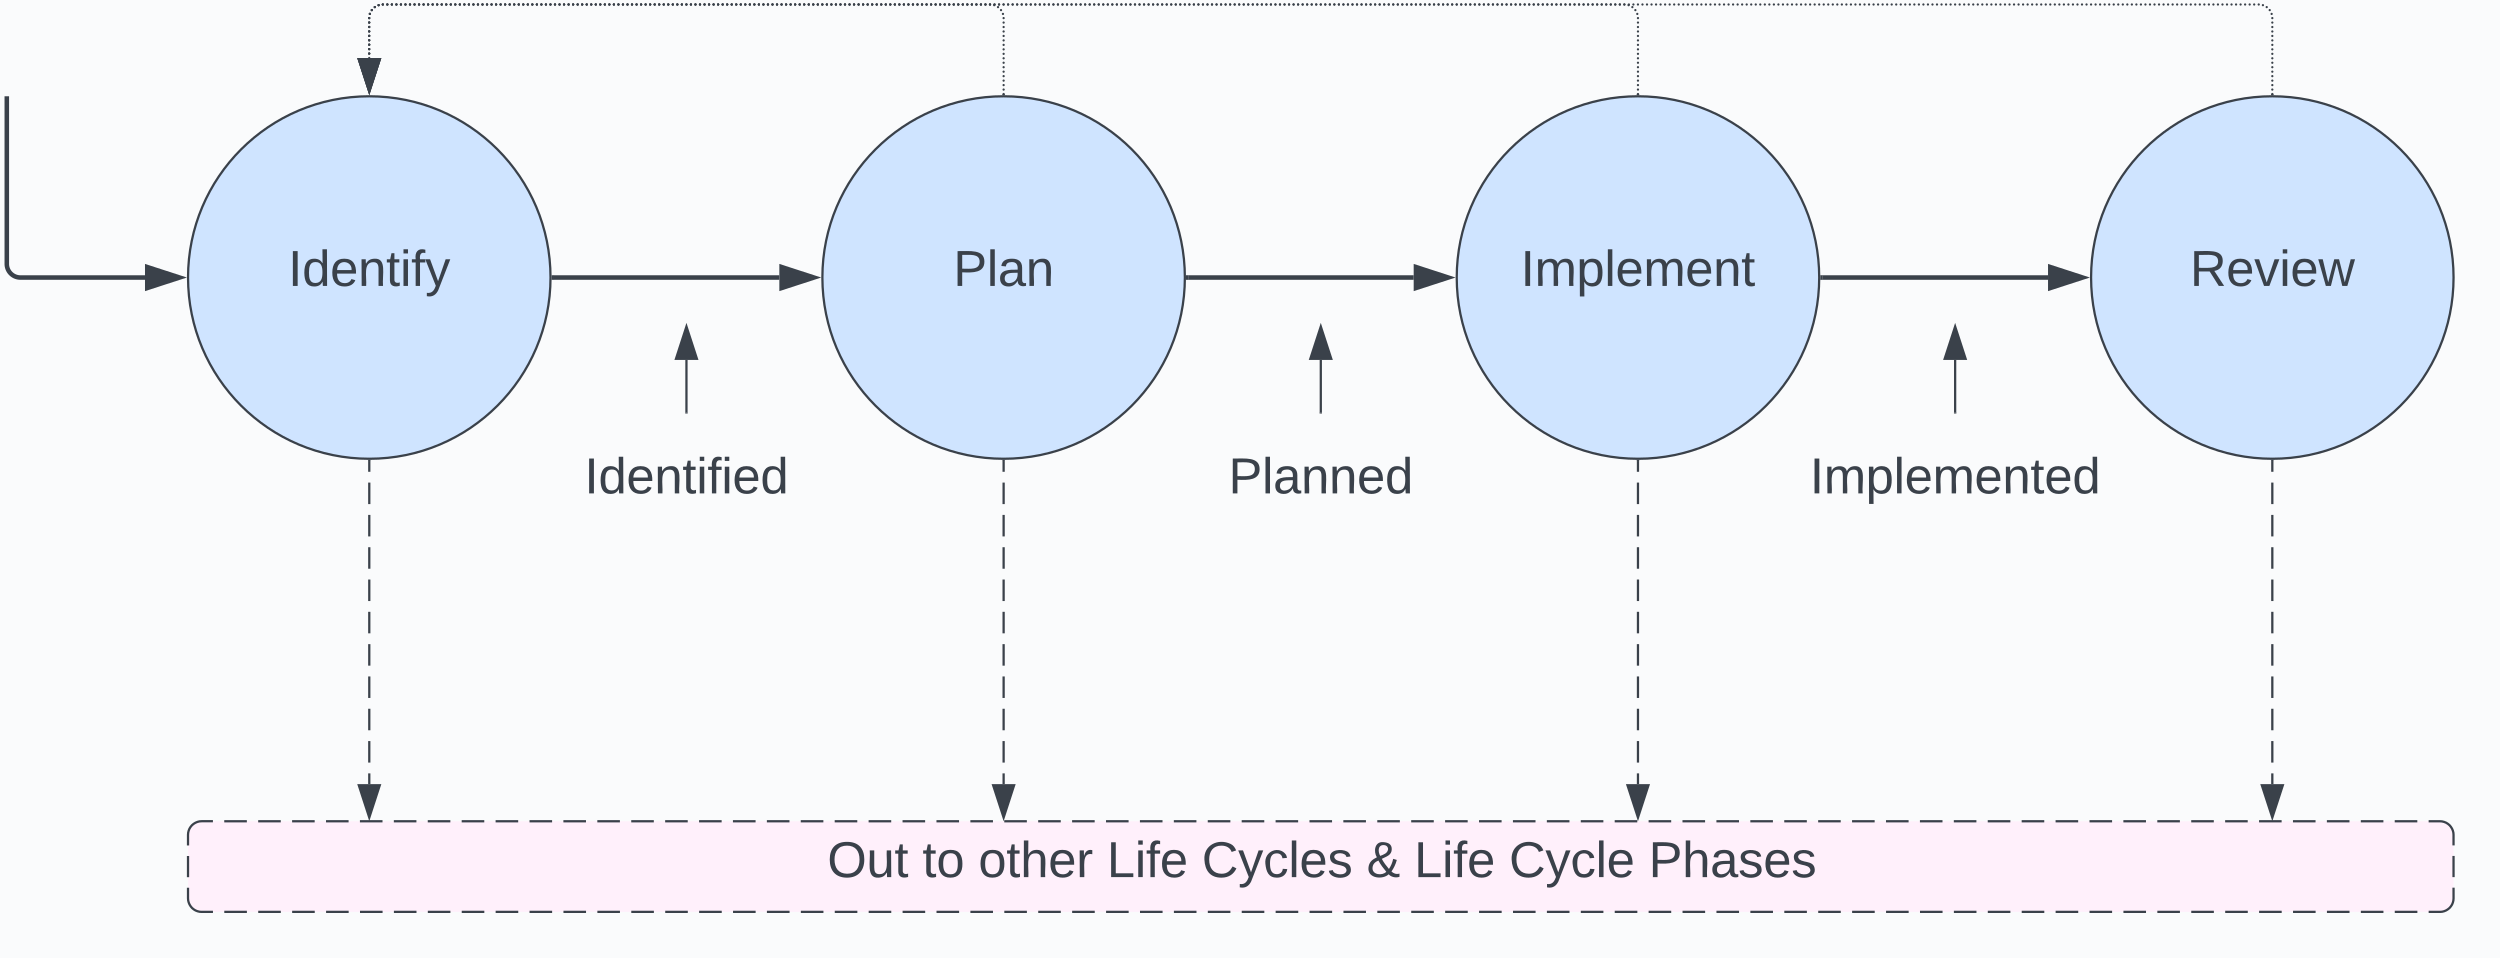 <svg xmlns="http://www.w3.org/2000/svg" xmlns:xlink="http://www.w3.org/1999/xlink" xmlns:lucid="lucid" width="1103.5" height="423"><g transform="translate(-37 -37.5)" lucid:page-tab-id="inG1r-45n30T"><path d="M0 0h1760v1360H0z" fill="#fafbfc"/><path d="M280 160c0 44.18-35.82 80-80 80s-80-35.82-80-80 35.82-80 80-80 80 35.82 80 80z" stroke="#3a414a" fill="#cfe4ff"/><use xlink:href="#a" transform="matrix(1,0,0,1,125,85) translate(39.228 78.715)"/><path d="M560 160c0 44.18-35.82 80-80 80s-80-35.82-80-80 35.82-80 80-80 80 35.82 80 80z" stroke="#3a414a" fill="#cfe4ff"/><use xlink:href="#b" transform="matrix(1,0,0,1,405,85) translate(52.809 78.715)"/><path d="M840 160c0 44.18-35.82 80-80 80s-80-35.82-80-80 35.82-80 80-80 80 35.82 80 80z" stroke="#3a414a" fill="#cfe4ff"/><use xlink:href="#c" transform="matrix(1,0,0,1,685,85) translate(23.241 78.715)"/><path d="M1120 160c0 44.18-35.82 80-80 80s-80-35.82-80-80 35.82-80 80-80 80 35.82 80 80z" stroke="#3a414a" fill="#cfe4ff"/><use xlink:href="#d" transform="matrix(1,0,0,1,965,85) translate(38.673 78.715)"/><path d="M841.5 160H941" stroke="#3a414a" stroke-width="2" fill="none"/><path d="M841.53 161h-1.06l.03-1v-1h1.03z" stroke="#3a414a" stroke-width=".05" fill="#3a414a"/><path d="M956.26 160L942 164.63v-9.26z" stroke="#3a414a" stroke-width="2" fill="#3a414a"/><path d="M281.5 160H381" stroke="#3a414a" stroke-width="2" fill="none"/><path d="M281.53 161h-1.06l.03-1v-1h1.03z" stroke="#3a414a" stroke-width=".05" fill="#3a414a"/><path d="M396.26 160L382 164.63v-9.26z" stroke="#3a414a" stroke-width="2" fill="#3a414a"/><path d="M561.5 160H661" stroke="#3a414a" stroke-width="2" fill="none"/><path d="M561.53 161h-1.06l.03-1v-1h1.03z" stroke="#3a414a" stroke-width=".05" fill="#3a414a"/><path d="M676.26 160L662 164.63v-9.26z" stroke="#3a414a" stroke-width="2" fill="#3a414a"/><path d="M480.5 79c0 .28-.22.5-.5.5s-.5-.22-.5-.5.22-.5.5-.5.5.22.5.5zm0-1.97c0 .28-.22.5-.5.5s-.5-.22-.5-.5.22-.5.5-.5.5.22.5.5zm0-1.97c0 .27-.22.5-.5.5s-.5-.23-.5-.5c0-.28.22-.5.5-.5s.5.22.5.5zm0-1.97c0 .26-.22.5-.5.5s-.5-.24-.5-.5c0-.3.22-.5.5-.5s.5.2.5.5zm0-1.98c0 .27-.22.5-.5.5s-.5-.23-.5-.5c0-.28.22-.5.5-.5s.5.22.5.5zm0-1.97c0 .27-.22.5-.5.5s-.5-.23-.5-.5c0-.28.22-.5.5-.5s.5.22.5.5zm0-1.97c0 .27-.22.5-.5.5s-.5-.23-.5-.5c0-.28.22-.5.5-.5s.5.22.5.5zm0-1.97c0 .28-.22.5-.5.5s-.5-.22-.5-.5c0-.27.22-.5.5-.5s.5.23.5.5zm0-1.97c0 .28-.22.5-.5.5s-.5-.22-.5-.5c0-.27.22-.5.5-.5s.5.23.5.5zm0-1.96c0 .27-.22.5-.5.5s-.5-.23-.5-.5c0-.28.22-.5.5-.5s.5.22.5.5zm0-1.98c0 .27-.22.5-.5.5s-.5-.23-.5-.5c0-.28.22-.5.5-.5s.5.22.5.5zm0-1.98c0 .28-.22.5-.5.5s-.5-.22-.5-.5c0-.27.22-.5.5-.5s.5.23.5.5zm0-1.97c0 .28-.22.5-.5.5s-.5-.22-.5-.5c0-.27.22-.5.5-.5s.5.23.5.5zm0-1.97c0 .28-.22.5-.5.5s-.5-.22-.5-.5c0-.27.22-.5.5-.5s.5.23.5.5zm0-1.97c0 .3-.22.5-.5.5s-.5-.2-.5-.5c0-.26.22-.5.5-.5s.5.24.5.5zm0-1.96c0 .28-.22.5-.5.5s-.5-.22-.5-.5c0-.27.22-.5.5-.5s.5.23.5.5zm0-1.97c0 .28-.22.5-.5.5s-.5-.22-.5-.5.22-.5.5-.5.5.22.5.5zm0-1.97c0 .28-.22.5-.5.5s-.5-.22-.5-.5.22-.5.5-.5.5.22.5.5zm-.3-1.85c0 .27-.22.5-.5.5-.27 0-.5-.23-.5-.5 0-.28.23-.5.5-.5.28 0 .5.22.5.5zm-.85-1.68c0 .28-.22.5-.5.5-.27 0-.5-.22-.5-.5 0-.27.23-.5.5-.5.28 0 .5.23.5.5zm-1.32-1.32c0 .27-.23.5-.5.5-.28 0-.5-.23-.5-.5 0-.28.22-.5.5-.5.27 0 .5.22.5.5zm-1.68-.86c0 .27-.22.5-.5.5-.27 0-.5-.23-.5-.5 0-.28.23-.5.5-.5.28 0 .5.22.5.5zm-1.85-.3c0 .28-.22.5-.5.5s-.5-.22-.5-.5.22-.5.5-.5.5.22.5.5zm-2 0c0 .28-.22.5-.5.5s-.5-.22-.5-.5.22-.5.5-.5.5.22.5.5zm-2 0c0 .28-.22.5-.5.5s-.5-.22-.5-.5.22-.5.5-.5.5.22.5.5zm-2 0c0 .28-.22.5-.5.5s-.5-.22-.5-.5.22-.5.5-.5.5.22.5.5zm-2 0c0 .28-.22.5-.5.5s-.5-.22-.5-.5.22-.5.5-.5.5.22.5.5zm-2 0c0 .28-.22.5-.5.5s-.5-.22-.5-.5.22-.5.5-.5.5.22.5.5zm-2 0c0 .28-.22.5-.5.5s-.5-.22-.5-.5.22-.5.5-.5.5.22.5.5zm-2 0c0 .28-.22.5-.5.5s-.5-.22-.5-.5.22-.5.5-.5.5.22.5.5zm-2 0c0 .28-.22.5-.5.5s-.5-.22-.5-.5.22-.5.5-.5.5.22.5.5zm-2 0c0 .28-.22.5-.5.5s-.5-.22-.5-.5.22-.5.5-.5.5.22.5.5zm-2 0c0 .28-.22.5-.5.5s-.5-.22-.5-.5.22-.5.5-.5.5.22.5.5zm-2 0c0 .28-.22.5-.5.5s-.5-.22-.5-.5.22-.5.5-.5.5.22.5.5zm-2 0c0 .28-.22.5-.5.5s-.5-.22-.5-.5.22-.5.5-.5.5.22.5.5zm-2 0c0 .28-.22.5-.5.5s-.5-.22-.5-.5.22-.5.5-.5.5.22.5.5zm-2 0c0 .28-.22.5-.5.5s-.5-.22-.5-.5.22-.5.5-.5.5.22.5.5zm-2 0c0 .28-.22.5-.5.5s-.5-.22-.5-.5.22-.5.5-.5.5.22.5.5zm-2 0c0 .28-.22.5-.5.5s-.5-.22-.5-.5.22-.5.5-.5.5.22.5.5zm-2 0c0 .28-.22.5-.5.5s-.5-.22-.5-.5.22-.5.5-.5.5.22.5.5zm-2 0c0 .28-.22.5-.5.5s-.5-.22-.5-.5.22-.5.5-.5.5.22.5.5zm-2 0c0 .28-.22.5-.5.5s-.5-.22-.5-.5.22-.5.5-.5.5.22.5.5zm-2 0c0 .28-.22.5-.5.5s-.5-.22-.5-.5.22-.5.5-.5.5.22.5.5zm-2 0c0 .28-.22.5-.5.5s-.5-.22-.5-.5.22-.5.5-.5.5.22.5.5zm-2 0c0 .28-.22.5-.5.5s-.5-.22-.5-.5.22-.5.5-.5.5.22.5.5zm-2 0c0 .28-.22.5-.5.5s-.5-.22-.5-.5.22-.5.5-.5.5.22.5.5zm-2 0c0 .28-.22.5-.5.5s-.5-.22-.5-.5.22-.5.5-.5.5.22.5.5zm-2 0c0 .28-.22.5-.5.5s-.5-.22-.5-.5.22-.5.5-.5.5.22.5.5zm-2 0c0 .28-.22.5-.5.5s-.5-.22-.5-.5.22-.5.5-.5.5.22.5.5zm-2 0c0 .28-.22.5-.5.5s-.5-.22-.5-.5.22-.5.5-.5.5.22.5.5zm-2 0c0 .28-.22.5-.5.5s-.5-.22-.5-.5.22-.5.5-.5.5.22.5.5zm-2 0c0 .28-.22.5-.5.5s-.5-.22-.5-.5.22-.5.5-.5.5.22.5.5zm-2 0c0 .28-.22.5-.5.5s-.5-.22-.5-.5.22-.5.5-.5.5.22.5.5zm-2 0c0 .28-.22.5-.5.5s-.5-.22-.5-.5.22-.5.5-.5.5.22.5.5zm-2 0c0 .28-.22.5-.5.5s-.5-.22-.5-.5.22-.5.5-.5.5.22.5.5zm-2 0c0 .28-.22.5-.5.5s-.5-.22-.5-.5.22-.5.5-.5.5.22.5.5zm-2 0c0 .28-.22.5-.5.5s-.5-.22-.5-.5.22-.5.5-.5.5.22.5.5zm-2 0c0 .28-.22.5-.5.5s-.5-.22-.5-.5.22-.5.5-.5.5.22.5.5zm-2 0c0 .28-.22.5-.5.5s-.5-.22-.5-.5.22-.5.5-.5.5.22.5.5zm-2 0c0 .28-.22.5-.5.5s-.5-.22-.5-.5.22-.5.5-.5.5.22.5.5zm-2 0c0 .28-.22.5-.5.5s-.5-.22-.5-.5.22-.5.5-.5.5.22.5.5zm-2 0c0 .28-.22.5-.5.5s-.5-.22-.5-.5.22-.5.5-.5.5.22.5.5zm-2 0c0 .28-.22.5-.5.5s-.5-.22-.5-.5.22-.5.5-.5.5.22.5.5zm-2 0c0 .28-.22.5-.5.5s-.5-.22-.5-.5.22-.5.5-.5.5.22.5.5zm-2 0c0 .28-.22.5-.5.5s-.5-.22-.5-.5.22-.5.5-.5.5.22.5.5zm-2 0c0 .28-.22.5-.5.5s-.5-.22-.5-.5.22-.5.5-.5.5.22.5.5zm-2 0c0 .28-.22.5-.5.5s-.5-.22-.5-.5.22-.5.5-.5.5.22.5.5zm-2 0c0 .28-.22.5-.5.5s-.5-.22-.5-.5.22-.5.5-.5.5.22.5.5zm-2 0c0 .28-.22.5-.5.5s-.5-.22-.5-.5.22-.5.5-.5.5.22.5.5zm-2 0c0 .28-.22.5-.5.5s-.5-.22-.5-.5.22-.5.5-.5.5.22.5.5zm-2 0c0 .28-.22.5-.5.5s-.5-.22-.5-.5.22-.5.5-.5.5.22.5.5zm-2 0c0 .28-.22.5-.5.5s-.5-.22-.5-.5.22-.5.5-.5.5.22.5.5zm-2 0c0 .28-.22.5-.5.5s-.5-.22-.5-.5.22-.5.5-.5.5.22.5.5zm-2 0c0 .28-.22.5-.5.5s-.5-.22-.5-.5.22-.5.5-.5.5.22.5.5zm-2 0c0 .28-.22.5-.5.5s-.5-.22-.5-.5.22-.5.5-.5.5.22.5.5zm-2 0c0 .28-.22.5-.5.5s-.5-.22-.5-.5.22-.5.5-.5.5.22.5.5zm-2 0c0 .28-.22.5-.5.5s-.5-.22-.5-.5.22-.5.5-.5.5.22.5.5zm-2 0c0 .28-.22.5-.5.5s-.5-.22-.5-.5.22-.5.5-.5.5.22.5.5zm-2 0c0 .28-.22.5-.5.5s-.5-.22-.5-.5.22-.5.5-.5.5.22.5.5zm-2 0c0 .28-.22.5-.5.5s-.5-.22-.5-.5.22-.5.5-.5.5.22.5.5zm-2 0c0 .28-.22.5-.5.5s-.5-.22-.5-.5.22-.5.5-.5.5.22.5.5zm-2 0c0 .28-.22.5-.5.5s-.5-.22-.5-.5.22-.5.5-.5.5.22.5.5zm-2 0c0 .28-.22.5-.5.5s-.5-.22-.5-.5.22-.5.5-.5.5.22.5.5zm-2 0c0 .28-.22.5-.5.5s-.5-.22-.5-.5.22-.5.5-.5.5.22.5.5zm-2 0c0 .28-.22.5-.5.5s-.5-.22-.5-.5.22-.5.5-.5.5.22.5.5zm-2 0c0 .28-.22.5-.5.5s-.5-.22-.5-.5.22-.5.5-.5.5.22.5.5zm-2 0c0 .28-.22.5-.5.5s-.5-.22-.5-.5.22-.5.5-.5.5.22.5.5zm-2 0c0 .28-.22.5-.5.5s-.5-.22-.5-.5.22-.5.5-.5.5.22.5.5zm-2 0c0 .28-.22.5-.5.5s-.5-.22-.5-.5.22-.5.5-.5.5.22.5.5zm-2 0c0 .28-.22.5-.5.5s-.5-.22-.5-.5.22-.5.5-.5.5.22.5.5zm-2 0c0 .28-.22.5-.5.5s-.5-.22-.5-.5.22-.5.5-.5.5.22.5.5zm-2 0c0 .28-.22.5-.5.5s-.5-.22-.5-.5.22-.5.5-.5.5.22.5.5zm-2 0c0 .28-.22.5-.5.5s-.5-.22-.5-.5.22-.5.5-.5.5.22.5.5zm-2 0c0 .28-.22.5-.5.5s-.5-.22-.5-.5.22-.5.5-.5.5.22.5.5zm-2 0c0 .28-.22.5-.5.5s-.5-.22-.5-.5.22-.5.5-.5.5.22.5.5zm-2 0c0 .28-.22.5-.5.5s-.5-.22-.5-.5.22-.5.5-.5.5.22.5.5zm-2 0c0 .28-.22.5-.5.5s-.5-.22-.5-.5.22-.5.5-.5.5.22.5.5zm-2 0c0 .28-.22.5-.5.5s-.5-.22-.5-.5.22-.5.5-.5.5.22.5.5zm-2 0c0 .28-.22.5-.5.5s-.5-.22-.5-.5.22-.5.5-.5.5.22.5.5zm-2 0c0 .28-.22.5-.5.5s-.5-.22-.5-.5.22-.5.5-.5.5.22.5.5zm-2 0c0 .28-.22.5-.5.5s-.5-.22-.5-.5.22-.5.5-.5.5.22.5.5zm-2 0c0 .28-.22.5-.5.5s-.5-.22-.5-.5.22-.5.5-.5.5.22.5.5zm-2 0c0 .28-.22.5-.5.5s-.5-.22-.5-.5.22-.5.5-.5.5.22.5.5zm-2 0c0 .28-.22.5-.5.5s-.5-.22-.5-.5.22-.5.5-.5.5.22.5.5zm-2 0c0 .28-.22.5-.5.5s-.5-.22-.5-.5.22-.5.5-.5.5.22.5.5zm-2 0c0 .28-.22.5-.5.5s-.5-.22-.5-.5.22-.5.5-.5.5.22.5.5zm-2 0c0 .28-.22.5-.5.5s-.5-.22-.5-.5.22-.5.5-.5.5.22.5.5zm-2 0c0 .28-.22.5-.5.5s-.5-.22-.5-.5.22-.5.5-.5.5.22.5.5zm-2 0c0 .28-.22.5-.5.5s-.5-.22-.5-.5.22-.5.5-.5.5.22.5.5zm-2 0c0 .28-.22.5-.5.5s-.5-.22-.5-.5.22-.5.5-.5.5.22.5.5zm-2 0c0 .28-.22.5-.5.5s-.5-.22-.5-.5.22-.5.5-.5.5.22.5.5zm-2 0c0 .28-.22.5-.5.5s-.5-.22-.5-.5.22-.5.5-.5.5.22.5.5zm-2 0c0 .28-.22.5-.5.5s-.5-.22-.5-.5.22-.5.5-.5.5.22.5.5zm-2 0c0 .28-.22.5-.5.5s-.5-.22-.5-.5.22-.5.5-.5.5.22.5.5zm-2 0c0 .28-.22.5-.5.5s-.5-.22-.5-.5.22-.5.5-.5.5.22.5.5zm-2 0c0 .28-.22.5-.5.5s-.5-.22-.5-.5.22-.5.5-.5.5.22.5.5zm-2 0c0 .28-.22.5-.5.5s-.5-.22-.5-.5.22-.5.5-.5.5.22.5.5zm-2 0c0 .28-.22.5-.5.5s-.5-.22-.5-.5.22-.5.5-.5.5.22.5.5zm-2 0c0 .28-.22.5-.5.5s-.5-.22-.5-.5.22-.5.5-.5.5.22.5.5zm-2 0c0 .28-.22.5-.5.5s-.5-.22-.5-.5.22-.5.5-.5.5.22.5.5zm-2 0c0 .28-.22.5-.5.5s-.5-.22-.5-.5.22-.5.5-.5.5.22.5.5zm-2 0c0 .28-.22.5-.5.5s-.5-.22-.5-.5.22-.5.5-.5.5.22.5.5zm-2 0c0 .28-.22.5-.5.5s-.5-.22-.5-.5.22-.5.5-.5.5.22.5.5zm-2 0c0 .28-.22.5-.5.5s-.5-.22-.5-.5.22-.5.5-.5.5.22.5.5zm-2 0c0 .28-.22.5-.5.5s-.5-.22-.5-.5.22-.5.5-.5.5.22.5.5zm-2 0c0 .28-.22.5-.5.5s-.5-.22-.5-.5.22-.5.5-.5.5.22.5.5zm-2 0c0 .28-.22.5-.5.5s-.5-.22-.5-.5.22-.5.5-.5.5.22.5.5zm-2 0c0 .28-.22.5-.5.5s-.5-.22-.5-.5.22-.5.5-.5.5.22.5.5zm-2 0c0 .28-.22.5-.5.5s-.5-.22-.5-.5.22-.5.5-.5.5.22.5.5zm-2 0c0 .28-.22.5-.5.5s-.5-.22-.5-.5.22-.5.5-.5.5.22.5.5zm-2 0c0 .28-.22.5-.5.5s-.5-.22-.5-.5.22-.5.5-.5.5.22.5.5zm-2 0c0 .28-.22.5-.5.5s-.5-.22-.5-.5.22-.5.5-.5.5.22.5.5zm-2 0c0 .28-.22.5-.5.5s-.5-.22-.5-.5.22-.5.5-.5.5.22.5.5zm-2 0c0 .28-.22.5-.5.5s-.5-.22-.5-.5.22-.5.5-.5.5.22.5.5zm-2 0c0 .28-.22.5-.5.5s-.5-.22-.5-.5.22-.5.5-.5.5.22.5.5zm-2 0c0 .28-.22.5-.5.5s-.5-.22-.5-.5.22-.5.5-.5.5.22.5.5zm-2 0c0 .28-.22.5-.5.5s-.5-.22-.5-.5.22-.5.5-.5.5.22.5.5zm-2 0c0 .28-.22.5-.5.5s-.5-.22-.5-.5.22-.5.5-.5.5.22.5.5zm-2 0c0 .28-.22.5-.5.5s-.5-.22-.5-.5.22-.5.5-.5.5.22.5.5zm-2 0c0 .28-.22.5-.5.5s-.5-.22-.5-.5.22-.5.5-.5.5.22.5.5zm-2 0c0 .28-.22.5-.5.5s-.5-.22-.5-.5.22-.5.5-.5.5.22.5.5zm-2 0c0 .28-.22.5-.5.5s-.5-.22-.5-.5.22-.5.5-.5.5.22.5.5zm-2 0c0 .28-.22.5-.5.5s-.5-.22-.5-.5.22-.5.5-.5.5.22.5.5zm-2 0c0 .28-.22.5-.5.5s-.5-.22-.5-.5.22-.5.5-.5.5.22.5.5zm-2 0c0 .28-.22.5-.5.5s-.5-.22-.5-.5.22-.5.5-.5.5.22.5.5zm-2 0c0 .28-.22.5-.5.5s-.5-.22-.5-.5.22-.5.5-.5.5.22.5.5zm-2 0c0 .28-.22.5-.5.5s-.5-.22-.5-.5.22-.5.5-.5.5.22.5.5zm-2 0c0 .28-.22.5-.5.5s-.5-.22-.5-.5.22-.5.5-.5.5.22.5.5zm-2 0c0 .28-.22.5-.5.5s-.5-.22-.5-.5.22-.5.5-.5.5.22.5.5zm-2 0c0 .28-.22.5-.5.5s-.5-.22-.5-.5.22-.5.5-.5.5.22.5.5zm-2 0c0 .28-.22.5-.5.5s-.5-.22-.5-.5.22-.5.5-.5.5.22.5.5zm-2 0c0 .28-.22.5-.5.5s-.5-.22-.5-.5.22-.5.5-.5.5.22.5.5zm-2 0c0 .28-.22.5-.5.5s-.5-.22-.5-.5.22-.5.5-.5.5.22.5.5zm-2 0c0 .28-.22.5-.5.5s-.5-.22-.5-.5.22-.5.5-.5.5.22.5.5zm-2 0c0 .28-.22.5-.5.5s-.5-.22-.5-.5.22-.5.5-.5.5.22.5.5zm-2 0c0 .28-.22.5-.5.5s-.5-.22-.5-.5.22-.5.5-.5.5.22.5.5zm-2 0c0 .28-.22.5-.5.5s-.5-.22-.5-.5.22-.5.5-.5.5.22.5.5zm-1.85.3c0 .27-.23.5-.5.5-.28 0-.5-.23-.5-.5 0-.28.22-.5.5-.5.27 0 .5.22.5.5zm-1.68.85c0 .27-.22.5-.5.5-.27 0-.5-.23-.5-.5 0-.28.23-.5.5-.5.28 0 .5.22.5.5zm-1.32 1.32c0 .28-.23.5-.5.5-.28 0-.5-.22-.5-.5 0-.27.22-.5.5-.5.27 0 .5.23.5.5zm-.86 1.68c0 .27-.23.5-.5.5-.28 0-.5-.23-.5-.5 0-.28.22-.5.5-.5.27 0 .5.22.5.5zm-.3 1.85c0 .28-.22.5-.5.5s-.5-.22-.5-.5.22-.5.5-.5.5.22.5.5zm0 1.96c0 .27-.22.5-.5.5s-.5-.23-.5-.5c0-.28.22-.5.5-.5s.5.22.5.5zm0 1.95c0 .3-.22.52-.5.52s-.5-.23-.5-.5c0-.28.22-.5.5-.5s.5.22.5.5zm0 1.97c0 .28-.22.5-.5.5s-.5-.22-.5-.5c0-.27.22-.5.5-.5s.5.23.5.5zm0 1.96c0 .28-.22.5-.5.5s-.5-.22-.5-.5.22-.5.5-.5.5.22.5.5zm0 1.96c0 .26-.22.5-.5.5s-.5-.24-.5-.5c0-.3.22-.5.5-.5s.5.2.5.5zm0 1.94c0 .28-.22.5-.5.5s-.5-.22-.5-.5c0-.27.22-.5.5-.5s.5.23.5.5zm0 1.96c0 .28-.22.5-.5.5s-.5-.22-.5-.5.22-.5.5-.5.5.22.5.5zm0 1.96c0 .28-.22.5-.5.5s-.5-.22-.5-.5.22-.5.5-.5.5.22.5.5zm0 1.96c0 .27-.22.5-.5.5s-.5-.23-.5-.5c0-.28.22-.5.5-.5s.5.22.5.5z" fill="#3a414a"/><path d="M480.5 79.52l-.5-.02h-.5V79h1z" stroke="#3a414a" stroke-width=".05" fill="#3a414a"/><path d="M200 77.88l-4.63-14.26h9.26z" stroke="#3a414a" fill="#3a414a"/><path d="M1040.5 79c0 .28-.22.5-.5.5s-.5-.22-.5-.5.22-.5.5-.5.5.22.5.5zm0-1.97c0 .28-.22.5-.5.5s-.5-.22-.5-.5.22-.5.5-.5.5.22.5.5zm0-1.97c0 .27-.22.5-.5.5s-.5-.23-.5-.5c0-.28.22-.5.5-.5s.5.22.5.5zm0-1.97c0 .26-.22.5-.5.5s-.5-.24-.5-.5c0-.3.22-.5.5-.5s.5.2.5.5zm0-1.98c0 .27-.22.5-.5.5s-.5-.23-.5-.5c0-.28.22-.5.5-.5s.5.22.5.5zm0-1.97c0 .27-.22.5-.5.5s-.5-.23-.5-.5c0-.28.22-.5.5-.5s.5.22.5.5zm0-1.97c0 .27-.22.5-.5.5s-.5-.23-.5-.5c0-.28.22-.5.5-.5s.5.22.5.5zm0-1.97c0 .28-.22.5-.5.5s-.5-.22-.5-.5c0-.27.22-.5.5-.5s.5.23.5.5zm0-1.97c0 .28-.22.5-.5.5s-.5-.22-.5-.5c0-.27.22-.5.5-.5s.5.23.5.5zm0-1.96c0 .27-.22.5-.5.5s-.5-.23-.5-.5c0-.28.22-.5.5-.5s.5.22.5.5zm0-1.98c0 .27-.22.5-.5.5s-.5-.23-.5-.5c0-.28.22-.5.5-.5s.5.22.5.5zm0-1.98c0 .28-.22.5-.5.5s-.5-.22-.5-.5c0-.27.22-.5.5-.5s.5.23.5.5zm0-1.97c0 .28-.22.5-.5.5s-.5-.22-.5-.5c0-.27.22-.5.5-.5s.5.23.5.5zm0-1.97c0 .28-.22.5-.5.5s-.5-.22-.5-.5c0-.27.22-.5.5-.5s.5.23.5.5zm0-1.97c0 .3-.22.5-.5.5s-.5-.2-.5-.5c0-.26.22-.5.5-.5s.5.24.5.5zm0-1.96c0 .28-.22.5-.5.5s-.5-.22-.5-.5c0-.27.22-.5.5-.5s.5.23.5.5zm0-1.97c0 .28-.22.5-.5.5s-.5-.22-.5-.5.22-.5.5-.5.5.22.5.5zm0-1.97c0 .28-.22.5-.5.5s-.5-.22-.5-.5.22-.5.5-.5.5.22.5.5zm-.3-1.85c0 .27-.22.5-.5.5-.27 0-.5-.23-.5-.5 0-.28.23-.5.5-.5.28 0 .5.22.5.5zm-.85-1.68c0 .28-.22.5-.5.5-.27 0-.5-.22-.5-.5 0-.27.23-.5.5-.5.28 0 .5.23.5.5zm-1.32-1.32c0 .27-.23.5-.5.5-.28 0-.5-.23-.5-.5 0-.28.22-.5.5-.5.27 0 .5.22.5.5zm-1.68-.86c0 .27-.22.5-.5.5-.27 0-.5-.23-.5-.5 0-.28.23-.5.5-.5.28 0 .5.22.5.5zm-1.85-.3c0 .28-.22.5-.5.5s-.5-.22-.5-.5.22-.5.5-.5.5.22.5.5zm-2 0c0 .28-.22.5-.5.5s-.5-.22-.5-.5.22-.5.5-.5.5.22.5.5zm-2 0c0 .28-.22.5-.5.5s-.5-.22-.5-.5.22-.5.5-.5.5.22.5.5zm-2 0c0 .28-.22.5-.5.5s-.5-.22-.5-.5.22-.5.5-.5.5.22.5.5zm-2 0c0 .28-.22.5-.5.5s-.5-.22-.5-.5.22-.5.5-.5.5.22.5.5zm-2 0c0 .28-.22.5-.5.5s-.5-.22-.5-.5.22-.5.5-.5.5.22.5.5zm-2 0c0 .28-.22.5-.5.5s-.5-.22-.5-.5.22-.5.5-.5.5.22.5.5zm-2 0c0 .28-.22.5-.5.5s-.5-.22-.5-.5.22-.5.5-.5.5.22.5.5zm-2 0c0 .28-.22.5-.5.5s-.5-.22-.5-.5.22-.5.5-.5.5.22.5.5zm-2 0c0 .28-.22.5-.5.5s-.5-.22-.5-.5.22-.5.5-.5.5.22.5.5zm-2 0c0 .28-.22.5-.5.5s-.5-.22-.5-.5.22-.5.5-.5.5.22.5.5zm-2 0c0 .28-.22.5-.5.5s-.5-.22-.5-.5.22-.5.5-.5.5.22.5.5zm-2 0c0 .28-.22.5-.5.5s-.5-.22-.5-.5.22-.5.5-.5.5.22.5.5zm-2 0c0 .28-.22.5-.5.5s-.5-.22-.5-.5.22-.5.5-.5.5.22.5.5zm-2 0c0 .28-.22.5-.5.5s-.5-.22-.5-.5.22-.5.5-.5.5.22.5.5zm-2 0c0 .28-.22.5-.5.5s-.5-.22-.5-.5.22-.5.5-.5.5.22.5.5zm-2 0c0 .28-.22.5-.5.5s-.5-.22-.5-.5.22-.5.5-.5.5.22.5.5zm-2 0c0 .28-.22.5-.5.5s-.5-.22-.5-.5.22-.5.5-.5.5.22.5.5zm-2 0c0 .28-.22.5-.5.5s-.5-.22-.5-.5.22-.5.5-.5.5.22.5.5zm-2 0c0 .28-.22.5-.5.5s-.5-.22-.5-.5.22-.5.5-.5.5.22.5.5zm-2 0c0 .28-.22.5-.5.5s-.5-.22-.5-.5.22-.5.5-.5.5.22.5.5zm-2 0c0 .28-.22.5-.5.5s-.5-.22-.5-.5.22-.5.5-.5.5.22.5.5zm-2 0c0 .28-.22.5-.5.5s-.5-.22-.5-.5.22-.5.5-.5.5.22.5.5zm-2 0c0 .28-.22.5-.5.5s-.5-.22-.5-.5.22-.5.5-.5.5.22.5.5zm-2 0c0 .28-.22.5-.5.5s-.5-.22-.5-.5.22-.5.5-.5.5.22.5.5zm-2 0c0 .28-.22.5-.5.5s-.5-.22-.5-.5.22-.5.5-.5.5.22.5.5zm-2 0c0 .28-.22.5-.5.5s-.5-.22-.5-.5.22-.5.5-.5.5.22.5.5zm-2 0c0 .28-.22.5-.5.5s-.5-.22-.5-.5.22-.5.5-.5.5.22.5.5zm-2 0c0 .28-.22.5-.5.5s-.5-.22-.5-.5.22-.5.5-.5.5.22.5.5zm-2 0c0 .28-.22.5-.5.5s-.5-.22-.5-.5.22-.5.5-.5.5.22.5.5zm-2 0c0 .28-.22.5-.5.5s-.5-.22-.5-.5.22-.5.5-.5.5.22.5.5zm-2 0c0 .28-.22.5-.5.5s-.5-.22-.5-.5.22-.5.5-.5.5.22.5.5zm-2 0c0 .28-.22.5-.5.5s-.5-.22-.5-.5.22-.5.5-.5.5.22.5.5zm-2 0c0 .28-.22.5-.5.5s-.5-.22-.5-.5.22-.5.5-.5.5.22.5.5zm-2 0c0 .28-.22.5-.5.5s-.5-.22-.5-.5.22-.5.5-.5.5.22.5.5zm-2 0c0 .28-.22.5-.5.5s-.5-.22-.5-.5.22-.5.5-.5.5.22.5.5zm-2 0c0 .28-.22.5-.5.5s-.5-.22-.5-.5.22-.5.5-.5.5.22.5.5zm-2 0c0 .28-.22.5-.5.5s-.5-.22-.5-.5.22-.5.5-.5.5.22.5.5zm-2 0c0 .28-.22.5-.5.5s-.5-.22-.5-.5.22-.5.5-.5.5.22.5.5zm-2 0c0 .28-.22.5-.5.5s-.5-.22-.5-.5.22-.5.5-.5.5.22.5.5zm-2 0c0 .28-.22.5-.5.5s-.5-.22-.5-.5.22-.5.5-.5.5.22.5.5zm-2 0c0 .28-.22.5-.5.5s-.5-.22-.5-.5.22-.5.5-.5.5.22.5.5zm-2 0c0 .28-.22.5-.5.5s-.5-.22-.5-.5.22-.5.5-.5.5.22.5.5zm-2 0c0 .28-.22.5-.5.5s-.5-.22-.5-.5.22-.5.5-.5.5.22.5.5zm-2 0c0 .28-.22.5-.5.5s-.5-.22-.5-.5.22-.5.5-.5.5.22.5.5zm-2 0c0 .28-.22.5-.5.5s-.5-.22-.5-.5.22-.5.5-.5.5.22.5.5zm-2 0c0 .28-.22.5-.5.5s-.5-.22-.5-.5.22-.5.5-.5.5.22.5.5zm-2 0c0 .28-.22.5-.5.5s-.5-.22-.5-.5.22-.5.5-.5.5.22.5.5zm-2 0c0 .28-.22.5-.5.5s-.5-.22-.5-.5.22-.5.5-.5.5.22.5.5zm-2 0c0 .28-.22.5-.5.5s-.5-.22-.5-.5.22-.5.5-.5.5.22.5.5zm-2 0c0 .28-.22.5-.5.5s-.5-.22-.5-.5.22-.5.5-.5.5.22.5.5zm-2 0c0 .28-.22.5-.5.5s-.5-.22-.5-.5.22-.5.5-.5.5.22.5.5zm-2 0c0 .28-.22.5-.5.5s-.5-.22-.5-.5.22-.5.5-.5.5.22.5.5zm-2 0c0 .28-.22.5-.5.5s-.5-.22-.5-.5.22-.5.5-.5.5.22.5.5zm-2 0c0 .28-.22.5-.5.5s-.5-.22-.5-.5.22-.5.5-.5.5.22.5.5zm-2 0c0 .28-.22.5-.5.5s-.5-.22-.5-.5.22-.5.5-.5.5.22.5.5zm-2 0c0 .28-.22.5-.5.5s-.5-.22-.5-.5.22-.5.5-.5.5.22.5.5zm-2 0c0 .28-.22.5-.5.5s-.5-.22-.5-.5.22-.5.5-.5.5.22.5.5zm-2 0c0 .28-.22.5-.5.5s-.5-.22-.5-.5.22-.5.5-.5.5.22.5.5zm-2 0c0 .28-.22.5-.5.5s-.5-.22-.5-.5.22-.5.5-.5.5.22.5.5zm-2 0c0 .28-.22.5-.5.5s-.5-.22-.5-.5.22-.5.5-.5.5.22.5.5zm-2 0c0 .28-.22.5-.5.5s-.5-.22-.5-.5.22-.5.5-.5.5.22.5.5zm-2 0c0 .28-.22.5-.5.5s-.5-.22-.5-.5.22-.5.5-.5.5.22.5.5zm-2 0c0 .28-.22.5-.5.5s-.5-.22-.5-.5.22-.5.5-.5.5.22.5.5zm-2 0c0 .28-.22.5-.5.5s-.5-.22-.5-.5.22-.5.5-.5.5.22.5.5zm-2 0c0 .28-.22.5-.5.5s-.5-.22-.5-.5.22-.5.5-.5.5.22.5.5zm-2 0c0 .28-.22.5-.5.5s-.5-.22-.5-.5.22-.5.5-.5.5.22.5.5zm-2 0c0 .28-.22.5-.5.5s-.5-.22-.5-.5.22-.5.5-.5.5.22.5.5zm-2 0c0 .28-.22.5-.5.5s-.5-.22-.5-.5.22-.5.5-.5.5.22.5.5zm-2 0c0 .28-.22.5-.5.5s-.5-.22-.5-.5.22-.5.5-.5.5.22.5.5zm-2 0c0 .28-.22.5-.5.5s-.5-.22-.5-.5.22-.5.5-.5.5.22.5.5zm-2 0c0 .28-.22.5-.5.5s-.5-.22-.5-.5.22-.5.5-.5.5.22.5.5zm-2 0c0 .28-.22.5-.5.5s-.5-.22-.5-.5.22-.5.5-.5.5.22.5.5zm-2 0c0 .28-.22.5-.5.5s-.5-.22-.5-.5.22-.5.5-.5.5.22.5.5zm-2 0c0 .28-.22.5-.5.5s-.5-.22-.5-.5.22-.5.5-.5.5.22.5.5zm-2 0c0 .28-.22.5-.5.5s-.5-.22-.5-.5.22-.5.5-.5.5.22.5.5zm-2 0c0 .28-.22.5-.5.5s-.5-.22-.5-.5.22-.5.5-.5.5.22.5.5zm-2 0c0 .28-.22.5-.5.5s-.5-.22-.5-.5.22-.5.5-.5.5.22.5.5zm-2 0c0 .28-.22.5-.5.5s-.5-.22-.5-.5.22-.5.5-.5.5.22.5.5zm-2 0c0 .28-.22.5-.5.5s-.5-.22-.5-.5.22-.5.5-.5.5.22.5.5zm-2 0c0 .28-.22.5-.5.5s-.5-.22-.5-.5.22-.5.5-.5.5.22.5.5zm-2 0c0 .28-.22.5-.5.5s-.5-.22-.5-.5.22-.5.5-.5.5.22.5.5zm-2 0c0 .28-.22.5-.5.5s-.5-.22-.5-.5.22-.5.5-.5.5.22.5.5zm-2 0c0 .28-.22.5-.5.5s-.5-.22-.5-.5.22-.5.5-.5.5.22.5.5zm-2 0c0 .28-.22.5-.5.5s-.5-.22-.5-.5.22-.5.5-.5.5.22.5.5zm-2 0c0 .28-.22.5-.5.5s-.5-.22-.5-.5.22-.5.5-.5.5.22.5.5zm-2 0c0 .28-.22.5-.5.5s-.5-.22-.5-.5.22-.5.5-.5.5.22.5.5zm-2 0c0 .28-.22.5-.5.5s-.5-.22-.5-.5.22-.5.5-.5.5.22.5.5zm-2 0c0 .28-.22.5-.5.5s-.5-.22-.5-.5.22-.5.5-.5.5.22.5.5zm-2 0c0 .28-.22.5-.5.5s-.5-.22-.5-.5.22-.5.5-.5.5.22.5.5zm-2 0c0 .28-.22.5-.5.5s-.5-.22-.5-.5.22-.5.5-.5.5.22.5.5zm-2 0c0 .28-.22.5-.5.5s-.5-.22-.5-.5.22-.5.5-.5.5.22.5.5zm-2 0c0 .28-.22.5-.5.5s-.5-.22-.5-.5.22-.5.5-.5.5.22.5.5zm-2 0c0 .28-.22.5-.5.5s-.5-.22-.5-.5.22-.5.5-.5.5.22.5.5zm-2 0c0 .28-.22.5-.5.5s-.5-.22-.5-.5.22-.5.5-.5.5.22.5.5zm-2 0c0 .28-.22.5-.5.5s-.5-.22-.5-.5.22-.5.5-.5.5.22.5.5zm-2 0c0 .28-.22.5-.5.5s-.5-.22-.5-.5.22-.5.5-.5.5.22.5.5zm-2 0c0 .28-.22.5-.5.5s-.5-.22-.5-.5.22-.5.5-.5.5.22.5.5zm-2 0c0 .28-.22.5-.5.5s-.5-.22-.5-.5.22-.5.5-.5.5.22.5.5zm-2 0c0 .28-.22.5-.5.5s-.5-.22-.5-.5.22-.5.5-.5.5.22.5.5zm-2 0c0 .28-.22.5-.5.5s-.5-.22-.5-.5.22-.5.5-.5.5.22.5.5zm-2 0c0 .28-.22.5-.5.5s-.5-.22-.5-.5.22-.5.5-.5.5.22.5.5zm-2 0c0 .28-.22.5-.5.5s-.5-.22-.5-.5.22-.5.5-.5.5.22.5.5zm-2 0c0 .28-.22.5-.5.5s-.5-.22-.5-.5.22-.5.5-.5.5.22.5.5zm-2 0c0 .28-.22.5-.5.5s-.5-.22-.5-.5.22-.5.5-.5.5.22.5.5zm-2 0c0 .28-.22.5-.5.5s-.5-.22-.5-.5.22-.5.5-.5.5.22.5.5zm-2 0c0 .28-.22.5-.5.5s-.5-.22-.5-.5.22-.5.5-.5.5.22.5.5zm-2 0c0 .28-.22.5-.5.5s-.5-.22-.5-.5.22-.5.5-.5.5.22.5.5zm-2 0c0 .28-.22.5-.5.5s-.5-.22-.5-.5.22-.5.5-.5.5.22.5.5zm-2 0c0 .28-.22.5-.5.5s-.5-.22-.5-.5.22-.5.5-.5.5.22.5.5zm-2 0c0 .28-.22.5-.5.5s-.5-.22-.5-.5.22-.5.5-.5.5.22.5.5zm-2 0c0 .28-.22.5-.5.5s-.5-.22-.5-.5.22-.5.5-.5.5.22.5.5zm-2 0c0 .28-.22.5-.5.5s-.5-.22-.5-.5.22-.5.5-.5.5.22.5.5zm-2 0c0 .28-.22.5-.5.5s-.5-.22-.5-.5.22-.5.5-.5.5.22.5.5zm-2 0c0 .28-.22.5-.5.5s-.5-.22-.5-.5.22-.5.5-.5.5.22.5.5zm-2 0c0 .28-.22.5-.5.5s-.5-.22-.5-.5.22-.5.5-.5.5.22.5.5zm-2 0c0 .28-.22.5-.5.5s-.5-.22-.5-.5.22-.5.5-.5.5.22.5.5zm-2 0c0 .28-.22.5-.5.5s-.5-.22-.5-.5.22-.5.5-.5.5.22.5.5zm-2 0c0 .28-.22.5-.5.5s-.5-.22-.5-.5.22-.5.5-.5.5.22.5.5zm-2 0c0 .28-.22.5-.5.5s-.5-.22-.5-.5.22-.5.5-.5.5.22.5.5zm-2 0c0 .28-.22.5-.5.5s-.5-.22-.5-.5.22-.5.5-.5.5.22.5.5zm-2 0c0 .28-.22.5-.5.5s-.5-.22-.5-.5.22-.5.5-.5.5.22.5.5zm-2 0c0 .28-.22.5-.5.5s-.5-.22-.5-.5.22-.5.5-.5.5.22.5.5zm-2 0c0 .28-.22.5-.5.5s-.5-.22-.5-.5.22-.5.5-.5.5.22.5.5zm-2 0c0 .28-.22.5-.5.5s-.5-.22-.5-.5.22-.5.5-.5.5.22.5.5zm-2 0c0 .28-.22.5-.5.5s-.5-.22-.5-.5.22-.5.5-.5.5.22.5.5zm-2 0c0 .28-.22.5-.5.5s-.5-.22-.5-.5.22-.5.5-.5.5.22.5.5zm-2 0c0 .28-.22.5-.5.5s-.5-.22-.5-.5.22-.5.5-.5.5.22.5.5zm-2 0c0 .28-.22.5-.5.5s-.5-.22-.5-.5.22-.5.5-.5.5.22.5.5zm-2 0c0 .28-.22.5-.5.5s-.5-.22-.5-.5.22-.5.5-.5.5.22.5.5zm-2 0c0 .28-.22.5-.5.5s-.5-.22-.5-.5.22-.5.5-.5.5.22.5.5zm-2 0c0 .28-.22.5-.5.5s-.5-.22-.5-.5.22-.5.5-.5.5.22.5.5zm-2 0c0 .28-.22.5-.5.5s-.5-.22-.5-.5.22-.5.5-.5.5.22.5.5zm-2 0c0 .28-.22.5-.5.5s-.5-.22-.5-.5.22-.5.5-.5.5.22.5.5zm-2 0c0 .28-.22.5-.5.5s-.5-.22-.5-.5.22-.5.5-.5.5.22.5.5zm-2 0c0 .28-.22.5-.5.5s-.5-.22-.5-.5.22-.5.5-.5.5.22.5.5zm-2 0c0 .28-.22.5-.5.5s-.5-.22-.5-.5.22-.5.5-.5.5.22.5.5zm-2 0c0 .28-.22.5-.5.5s-.5-.22-.5-.5.22-.5.5-.5.5.22.5.5zm-2 0c0 .28-.22.5-.5.5s-.5-.22-.5-.5.22-.5.5-.5.5.22.5.5zm-2 0c0 .28-.22.5-.5.5s-.5-.22-.5-.5.22-.5.5-.5.5.22.5.5zm-2 0c0 .28-.22.5-.5.5s-.5-.22-.5-.5.22-.5.5-.5.5.22.5.5zm-2 0c0 .28-.22.5-.5.5s-.5-.22-.5-.5.22-.5.5-.5.5.22.5.5zm-2 0c0 .28-.22.5-.5.5s-.5-.22-.5-.5.22-.5.5-.5.5.22.5.5zm-2 0c0 .28-.22.5-.5.5s-.5-.22-.5-.5.22-.5.5-.5.5.22.5.5zm-2 0c0 .28-.22.5-.5.5s-.5-.22-.5-.5.22-.5.5-.5.5.22.5.5zm-2 0c0 .28-.22.5-.5.5s-.5-.22-.5-.5.22-.5.5-.5.5.22.5.5zm-2 0c0 .28-.22.5-.5.5s-.5-.22-.5-.5.22-.5.5-.5.5.22.5.5zm-2 0c0 .28-.22.5-.5.5s-.5-.22-.5-.5.22-.5.5-.5.5.22.5.5zm-2 0c0 .28-.22.5-.5.5s-.5-.22-.5-.5.22-.5.5-.5.5.22.5.5zm-2 0c0 .28-.22.5-.5.5s-.5-.22-.5-.5.22-.5.5-.5.5.22.5.5zm-2 0c0 .28-.22.5-.5.5s-.5-.22-.5-.5.22-.5.5-.5.5.22.5.5zm-2 0c0 .28-.22.5-.5.5s-.5-.22-.5-.5.22-.5.5-.5.5.22.5.5zm-2 0c0 .28-.22.5-.5.5s-.5-.22-.5-.5.22-.5.5-.5.5.22.5.5zm-2 0c0 .28-.22.5-.5.5s-.5-.22-.5-.5.22-.5.5-.5.5.22.5.5zm-2 0c0 .28-.22.5-.5.5s-.5-.22-.5-.5.22-.5.5-.5.5.22.5.5zm-2 0c0 .28-.22.5-.5.5s-.5-.22-.5-.5.22-.5.5-.5.5.22.5.5zm-2 0c0 .28-.22.5-.5.5s-.5-.22-.5-.5.22-.5.5-.5.5.22.5.5zm-2 0c0 .28-.22.5-.5.5s-.5-.22-.5-.5.22-.5.5-.5.5.22.5.5zm-2 0c0 .28-.22.5-.5.5s-.5-.22-.5-.5.22-.5.5-.5.5.22.5.5zm-2 0c0 .28-.22.5-.5.5s-.5-.22-.5-.5.22-.5.5-.5.5.22.5.5zm-2 0c0 .28-.22.5-.5.5s-.5-.22-.5-.5.22-.5.5-.5.5.22.5.5zm-2 0c0 .28-.22.5-.5.5s-.5-.22-.5-.5.22-.5.5-.5.5.22.5.5zm-2 0c0 .28-.22.5-.5.5s-.5-.22-.5-.5.22-.5.5-.5.5.22.5.5zm-2 0c0 .28-.22.5-.5.5s-.5-.22-.5-.5.22-.5.5-.5.5.22.5.5zm-2 0c0 .28-.22.5-.5.5s-.5-.22-.5-.5.22-.5.5-.5.5.22.5.5zm-2 0c0 .28-.22.5-.5.5s-.5-.22-.5-.5.22-.5.5-.5.5.22.5.5zm-2 0c0 .28-.22.5-.5.5s-.5-.22-.5-.5.22-.5.5-.5.5.22.5.5zm-2 0c0 .28-.22.5-.5.5s-.5-.22-.5-.5.22-.5.5-.5.5.22.5.5zm-2 0c0 .28-.22.5-.5.5s-.5-.22-.5-.5.22-.5.5-.5.5.22.5.5zm-2 0c0 .28-.22.5-.5.5s-.5-.22-.5-.5.22-.5.5-.5.5.22.5.5zm-2 0c0 .28-.22.5-.5.5s-.5-.22-.5-.5.22-.5.5-.5.5.22.5.5zm-2 0c0 .28-.22.5-.5.5s-.5-.22-.5-.5.22-.5.5-.5.5.22.5.5zm-2 0c0 .28-.22.5-.5.5s-.5-.22-.5-.5.22-.5.5-.5.5.22.5.5zm-2 0c0 .28-.22.5-.5.5s-.5-.22-.5-.5.22-.5.5-.5.5.22.5.5zm-2 0c0 .28-.22.5-.5.5s-.5-.22-.5-.5.22-.5.5-.5.5.22.5.5zm-2 0c0 .28-.22.5-.5.5s-.5-.22-.5-.5.22-.5.5-.5.5.22.5.5zm-2 0c0 .28-.22.5-.5.5s-.5-.22-.5-.5.22-.5.5-.5.5.22.5.5zm-2 0c0 .28-.22.5-.5.5s-.5-.22-.5-.5.22-.5.5-.5.5.22.5.5zm-2 0c0 .28-.22.5-.5.5s-.5-.22-.5-.5.22-.5.5-.5.5.22.5.5zm-2 0c0 .28-.22.5-.5.5s-.5-.22-.5-.5.22-.5.5-.5.5.22.5.5zm-2 0c0 .28-.22.5-.5.5s-.5-.22-.5-.5.22-.5.5-.5.5.22.5.5zm-2 0c0 .28-.22.5-.5.5s-.5-.22-.5-.5.22-.5.5-.5.5.22.5.5zm-2 0c0 .28-.22.5-.5.5s-.5-.22-.5-.5.22-.5.5-.5.5.22.5.5zm-2 0c0 .28-.22.5-.5.5s-.5-.22-.5-.5.22-.5.5-.5.5.22.5.5zm-2 0c0 .28-.22.5-.5.5s-.5-.22-.5-.5.22-.5.5-.5.5.22.5.5zm-2 0c0 .28-.22.5-.5.5s-.5-.22-.5-.5.22-.5.5-.5.5.22.5.5zm-2 0c0 .28-.22.5-.5.5s-.5-.22-.5-.5.22-.5.5-.5.5.22.5.5zm-2 0c0 .28-.22.5-.5.5s-.5-.22-.5-.5.22-.5.5-.5.5.22.5.5zm-2 0c0 .28-.22.5-.5.5s-.5-.22-.5-.5.22-.5.5-.5.5.22.5.5zm-2 0c0 .28-.22.5-.5.5s-.5-.22-.5-.5.22-.5.5-.5.5.22.5.5zm-2 0c0 .28-.22.5-.5.5s-.5-.22-.5-.5.22-.5.5-.5.5.22.5.5zm-2 0c0 .28-.22.5-.5.5s-.5-.22-.5-.5.22-.5.5-.5.5.22.5.5zm-2 0c0 .28-.22.5-.5.5s-.5-.22-.5-.5.22-.5.5-.5.5.22.5.5zm-2 0c0 .28-.22.5-.5.5s-.5-.22-.5-.5.22-.5.5-.5.5.22.5.5zm-2 0c0 .28-.22.5-.5.5s-.5-.22-.5-.5.22-.5.5-.5.5.22.5.5zm-2 0c0 .28-.22.5-.5.5s-.5-.22-.5-.5.22-.5.5-.5.5.22.5.5zm-2 0c0 .28-.22.5-.5.5s-.5-.22-.5-.5.22-.5.5-.5.5.22.5.5zm-2 0c0 .28-.22.5-.5.5s-.5-.22-.5-.5.22-.5.5-.5.5.22.5.5zm-2 0c0 .28-.22.5-.5.5s-.5-.22-.5-.5.22-.5.5-.5.5.22.5.5zm-2 0c0 .28-.22.5-.5.5s-.5-.22-.5-.5.22-.5.5-.5.5.22.5.5zm-2 0c0 .28-.22.5-.5.5s-.5-.22-.5-.5.22-.5.5-.5.5.22.5.5zm-2 0c0 .28-.22.5-.5.5s-.5-.22-.5-.5.22-.5.5-.5.5.22.5.5zm-2 0c0 .28-.22.5-.5.5s-.5-.22-.5-.5.22-.5.5-.5.5.22.5.5zm-2 0c0 .28-.22.5-.5.5s-.5-.22-.5-.5.22-.5.5-.5.5.22.5.5zm-2 0c0 .28-.22.5-.5.5s-.5-.22-.5-.5.22-.5.5-.5.5.22.5.5zm-2 0c0 .28-.22.5-.5.5s-.5-.22-.5-.5.22-.5.5-.5.5.22.5.5zm-2 0c0 .28-.22.5-.5.5s-.5-.22-.5-.5.22-.5.5-.5.5.22.5.5zm-2 0c0 .28-.22.5-.5.5s-.5-.22-.5-.5.22-.5.5-.5.5.22.5.5zm-2 0c0 .28-.22.5-.5.5s-.5-.22-.5-.5.22-.5.5-.5.5.22.5.5zm-2 0c0 .28-.22.5-.5.5s-.5-.22-.5-.5.22-.5.5-.5.5.22.5.5zm-2 0c0 .28-.22.5-.5.5s-.5-.22-.5-.5.22-.5.5-.5.5.22.5.5zm-2 0c0 .28-.22.5-.5.5s-.5-.22-.5-.5.22-.5.5-.5.5.22.5.5zm-2 0c0 .28-.22.5-.5.5s-.5-.22-.5-.5.22-.5.5-.5.5.22.5.5zm-2 0c0 .28-.22.5-.5.5s-.5-.22-.5-.5.22-.5.5-.5.5.22.5.5zm-2 0c0 .28-.22.5-.5.5s-.5-.22-.5-.5.22-.5.5-.5.5.22.5.5zm-2 0c0 .28-.22.5-.5.5s-.5-.22-.5-.5.22-.5.5-.5.5.22.5.5zm-2 0c0 .28-.22.5-.5.5s-.5-.22-.5-.5.22-.5.5-.5.5.22.5.5zm-2 0c0 .28-.22.5-.5.5s-.5-.22-.5-.5.22-.5.5-.5.5.22.5.5zm-2 0c0 .28-.22.5-.5.5s-.5-.22-.5-.5.22-.5.5-.5.5.22.5.5zm-2 0c0 .28-.22.5-.5.5s-.5-.22-.5-.5.22-.5.5-.5.5.22.5.5zm-2 0c0 .28-.22.5-.5.5s-.5-.22-.5-.5.22-.5.5-.5.5.22.5.5zm-2 0c0 .28-.22.5-.5.5s-.5-.22-.5-.5.22-.5.5-.5.5.22.5.5zm-2 0c0 .28-.22.5-.5.5s-.5-.22-.5-.5.22-.5.5-.5.5.22.5.5zm-2 0c0 .28-.22.5-.5.5s-.5-.22-.5-.5.22-.5.5-.5.5.22.5.5zm-2 0c0 .28-.22.5-.5.5s-.5-.22-.5-.5.22-.5.5-.5.5.22.5.5zm-2 0c0 .28-.22.5-.5.5s-.5-.22-.5-.5.22-.5.5-.5.5.22.5.5zm-2 0c0 .28-.22.5-.5.5s-.5-.22-.5-.5.22-.5.5-.5.5.22.5.5zm-2 0c0 .28-.22.5-.5.5s-.5-.22-.5-.5.22-.5.5-.5.5.22.5.5zm-2 0c0 .28-.22.5-.5.5s-.5-.22-.5-.5.22-.5.5-.5.5.22.5.5zm-2 0c0 .28-.22.5-.5.5s-.5-.22-.5-.5.22-.5.5-.5.5.22.5.5zm-2 0c0 .28-.22.5-.5.5s-.5-.22-.5-.5.22-.5.5-.5.5.22.5.5zm-2 0c0 .28-.22.5-.5.5s-.5-.22-.5-.5.22-.5.5-.5.5.22.5.5zm-2 0c0 .28-.22.5-.5.5s-.5-.22-.5-.5.22-.5.5-.5.5.22.5.5zm-2 0c0 .28-.22.5-.5.5s-.5-.22-.5-.5.22-.5.5-.5.5.22.5.5zm-2 0c0 .28-.22.5-.5.5s-.5-.22-.5-.5.22-.5.5-.5.5.22.5.5zm-2 0c0 .28-.22.5-.5.5s-.5-.22-.5-.5.22-.5.5-.5.5.22.5.5zm-2 0c0 .28-.22.5-.5.5s-.5-.22-.5-.5.22-.5.5-.5.5.22.5.5zm-2 0c0 .28-.22.5-.5.5s-.5-.22-.5-.5.22-.5.5-.5.5.22.5.5zm-2 0c0 .28-.22.5-.5.5s-.5-.22-.5-.5.22-.5.5-.5.5.22.5.5zm-2 0c0 .28-.22.5-.5.5s-.5-.22-.5-.5.22-.5.5-.5.5.22.5.5zm-2 0c0 .28-.22.5-.5.5s-.5-.22-.5-.5.22-.5.5-.5.5.22.5.5zm-2 0c0 .28-.22.5-.5.5s-.5-.22-.5-.5.22-.5.5-.5.5.22.5.5zm-2 0c0 .28-.22.5-.5.5s-.5-.22-.5-.5.22-.5.5-.5.5.22.5.5zm-2 0c0 .28-.22.5-.5.5s-.5-.22-.5-.5.22-.5.5-.5.5.22.5.5zm-2 0c0 .28-.22.5-.5.5s-.5-.22-.5-.5.22-.5.5-.5.5.22.5.5zm-2 0c0 .28-.22.5-.5.5s-.5-.22-.5-.5.22-.5.5-.5.5.22.5.5zm-2 0c0 .28-.22.5-.5.5s-.5-.22-.5-.5.22-.5.5-.5.5.22.5.5zm-2 0c0 .28-.22.5-.5.5s-.5-.22-.5-.5.22-.5.5-.5.5.22.5.5zm-2 0c0 .28-.22.5-.5.5s-.5-.22-.5-.5.22-.5.5-.5.5.22.5.5zm-2 0c0 .28-.22.5-.5.5s-.5-.22-.5-.5.22-.5.5-.5.5.22.5.5zm-2 0c0 .28-.22.5-.5.5s-.5-.22-.5-.5.22-.5.5-.5.5.22.5.5zm-2 0c0 .28-.22.5-.5.5s-.5-.22-.5-.5.22-.5.5-.5.5.22.5.5zm-2 0c0 .28-.22.5-.5.5s-.5-.22-.5-.5.22-.5.5-.5.5.22.5.5zm-2 0c0 .28-.22.5-.5.5s-.5-.22-.5-.5.22-.5.5-.5.5.22.5.5zm-2 0c0 .28-.22.5-.5.5s-.5-.22-.5-.5.22-.5.5-.5.5.22.5.5zm-2 0c0 .28-.22.5-.5.5s-.5-.22-.5-.5.22-.5.5-.5.5.22.5.5zm-2 0c0 .28-.22.5-.5.5s-.5-.22-.5-.5.22-.5.5-.5.5.22.5.5zm-2 0c0 .28-.22.5-.5.5s-.5-.22-.5-.5.22-.5.5-.5.5.22.5.5zm-2 0c0 .28-.22.5-.5.5s-.5-.22-.5-.5.22-.5.5-.5.5.22.5.5zm-2 0c0 .28-.22.5-.5.5s-.5-.22-.5-.5.22-.5.5-.5.5.22.5.5zm-2 0c0 .28-.22.5-.5.5s-.5-.22-.5-.5.22-.5.5-.5.5.22.5.5zm-2 0c0 .28-.22.5-.5.5s-.5-.22-.5-.5.22-.5.5-.5.5.22.5.5zm-2 0c0 .28-.22.5-.5.5s-.5-.22-.5-.5.22-.5.5-.5.5.22.5.5zm-2 0c0 .28-.22.5-.5.5s-.5-.22-.5-.5.22-.5.5-.5.5.22.5.5zm-2 0c0 .28-.22.5-.5.5s-.5-.22-.5-.5.22-.5.5-.5.5.22.5.5zm-2 0c0 .28-.22.5-.5.5s-.5-.22-.5-.5.22-.5.5-.5.5.22.5.5zm-2 0c0 .28-.22.5-.5.5s-.5-.22-.5-.5.22-.5.5-.5.5.22.5.5zm-2 0c0 .28-.22.5-.5.5s-.5-.22-.5-.5.22-.5.5-.5.5.22.5.5zm-2 0c0 .28-.22.5-.5.5s-.5-.22-.5-.5.22-.5.5-.5.5.22.5.5zm-2 0c0 .28-.22.5-.5.5s-.5-.22-.5-.5.22-.5.5-.5.5.22.5.5zm-2 0c0 .28-.22.5-.5.5s-.5-.22-.5-.5.22-.5.5-.5.5.22.5.5zm-2 0c0 .28-.22.5-.5.5s-.5-.22-.5-.5.22-.5.5-.5.5.22.5.5zm-2 0c0 .28-.22.5-.5.5s-.5-.22-.5-.5.22-.5.5-.5.5.22.5.5zm-2 0c0 .28-.22.5-.5.5s-.5-.22-.5-.5.22-.5.5-.5.5.22.5.5zm-2 0c0 .28-.22.5-.5.5s-.5-.22-.5-.5.22-.5.5-.5.5.22.5.5zm-2 0c0 .28-.22.5-.5.5s-.5-.22-.5-.5.22-.5.5-.5.5.22.5.5zm-2 0c0 .28-.22.5-.5.5s-.5-.22-.5-.5.22-.5.5-.5.5.22.5.5zm-2 0c0 .28-.22.5-.5.5s-.5-.22-.5-.5.22-.5.5-.5.5.22.5.5zm-2 0c0 .28-.22.5-.5.5s-.5-.22-.5-.5.22-.5.5-.5.5.22.5.5zm-2 0c0 .28-.22.5-.5.5s-.5-.22-.5-.5.22-.5.5-.5.5.22.5.5zm-2 0c0 .28-.22.5-.5.5s-.5-.22-.5-.5.22-.5.5-.5.5.22.5.5zm-2 0c0 .28-.22.5-.5.5s-.5-.22-.5-.5.22-.5.5-.5.5.22.5.5zm-2 0c0 .28-.22.5-.5.5s-.5-.22-.5-.5.22-.5.5-.5.5.22.5.5zm-2 0c0 .28-.22.5-.5.5s-.5-.22-.5-.5.22-.5.5-.5.5.22.5.5zm-2 0c0 .28-.22.5-.5.5s-.5-.22-.5-.5.22-.5.5-.5.5.22.5.5zm-2 0c0 .28-.22.5-.5.5s-.5-.22-.5-.5.22-.5.5-.5.5.22.5.5zm-2 0c0 .28-.22.5-.5.5s-.5-.22-.5-.5.22-.5.5-.5.5.22.5.5zm-2 0c0 .28-.22.5-.5.5s-.5-.22-.5-.5.22-.5.5-.5.5.22.5.5zm-2 0c0 .28-.22.5-.5.5s-.5-.22-.5-.5.22-.5.5-.5.5.22.5.5zm-2 0c0 .28-.22.5-.5.5s-.5-.22-.5-.5.22-.5.5-.5.5.22.5.5zm-2 0c0 .28-.22.5-.5.5s-.5-.22-.5-.5.22-.5.5-.5.5.22.5.5zm-2 0c0 .28-.22.5-.5.5s-.5-.22-.5-.5.22-.5.5-.5.5.22.5.5zm-2 0c0 .28-.22.5-.5.5s-.5-.22-.5-.5.22-.5.5-.5.5.22.5.5zm-2 0c0 .28-.22.5-.5.5s-.5-.22-.5-.5.22-.5.5-.5.5.22.5.5zm-2 0c0 .28-.22.5-.5.5s-.5-.22-.5-.5.22-.5.5-.5.5.22.5.5zm-2 0c0 .28-.22.5-.5.5s-.5-.22-.5-.5.22-.5.5-.5.5.22.5.5zm-2 0c0 .28-.22.5-.5.5s-.5-.22-.5-.5.22-.5.5-.5.5.22.5.5zm-2 0c0 .28-.22.5-.5.5s-.5-.22-.5-.5.22-.5.5-.5.5.22.5.5zm-2 0c0 .28-.22.5-.5.5s-.5-.22-.5-.5.22-.5.5-.5.5.22.5.5zm-2 0c0 .28-.22.5-.5.5s-.5-.22-.5-.5.22-.5.5-.5.5.22.5.5zm-2 0c0 .28-.22.5-.5.5s-.5-.22-.5-.5.22-.5.5-.5.5.22.5.5zm-2 0c0 .28-.22.5-.5.5s-.5-.22-.5-.5.22-.5.5-.5.5.22.5.5zm-2 0c0 .28-.22.5-.5.5s-.5-.22-.5-.5.22-.5.5-.5.5.22.5.5zm-2 0c0 .28-.22.5-.5.5s-.5-.22-.5-.5.22-.5.5-.5.5.22.5.5zm-2 0c0 .28-.22.5-.5.5s-.5-.22-.5-.5.22-.5.5-.5.5.22.5.5zm-2 0c0 .28-.22.5-.5.5s-.5-.22-.5-.5.22-.5.5-.5.5.22.5.5zm-2 0c0 .28-.22.5-.5.5s-.5-.22-.5-.5.22-.5.5-.5.5.22.5.5zm-2 0c0 .28-.22.5-.5.5s-.5-.22-.5-.5.22-.5.5-.5.5.22.5.5zm-2 0c0 .28-.22.5-.5.5s-.5-.22-.5-.5.22-.5.5-.5.5.22.5.5zm-2 0c0 .28-.22.5-.5.5s-.5-.22-.5-.5.22-.5.5-.5.5.22.5.5zm-2 0c0 .28-.22.5-.5.5s-.5-.22-.5-.5.22-.5.5-.5.5.22.5.5zm-2 0c0 .28-.22.5-.5.5s-.5-.22-.5-.5.22-.5.5-.5.5.22.5.5zm-2 0c0 .28-.22.5-.5.5s-.5-.22-.5-.5.22-.5.5-.5.5.22.5.5zm-2 0c0 .28-.22.5-.5.5s-.5-.22-.5-.5.22-.5.5-.5.5.22.5.5zm-2 0c0 .28-.22.5-.5.5s-.5-.22-.5-.5.22-.5.5-.5.5.22.5.5zm-2 0c0 .28-.22.5-.5.5s-.5-.22-.5-.5.22-.5.5-.5.5.22.5.5zm-2 0c0 .28-.22.5-.5.5s-.5-.22-.5-.5.22-.5.5-.5.5.22.5.5zm-2 0c0 .28-.22.5-.5.5s-.5-.22-.5-.5.22-.5.5-.5.5.22.5.5zm-2 0c0 .28-.22.5-.5.5s-.5-.22-.5-.5.22-.5.5-.5.5.22.5.5zm-2 0c0 .28-.22.5-.5.5s-.5-.22-.5-.5.22-.5.5-.5.5.22.5.5zm-2 0c0 .28-.22.5-.5.5s-.5-.22-.5-.5.22-.5.5-.5.5.22.5.5zm-2 0c0 .28-.22.5-.5.5s-.5-.22-.5-.5.22-.5.5-.5.5.22.5.5zm-2 0c0 .28-.22.5-.5.5s-.5-.22-.5-.5.22-.5.5-.5.5.22.5.5zm-2 0c0 .28-.22.5-.5.5s-.5-.22-.5-.5.22-.5.5-.5.5.22.5.5zm-2 0c0 .28-.22.5-.5.5s-.5-.22-.5-.5.22-.5.5-.5.5.22.5.5zm-2 0c0 .28-.22.5-.5.5s-.5-.22-.5-.5.22-.5.5-.5.5.22.5.5zm-2 0c0 .28-.22.5-.5.5s-.5-.22-.5-.5.22-.5.5-.5.5.22.5.5zm-2 0c0 .28-.22.5-.5.5s-.5-.22-.5-.5.22-.5.5-.5.5.22.5.5zm-2 0c0 .28-.22.5-.5.5s-.5-.22-.5-.5.22-.5.5-.5.5.22.5.5zm-2 0c0 .28-.22.5-.5.5s-.5-.22-.5-.5.22-.5.5-.5.5.22.5.5zm-2 0c0 .28-.22.5-.5.5s-.5-.22-.5-.5.22-.5.5-.5.5.22.5.5zm-2 0c0 .28-.22.5-.5.5s-.5-.22-.5-.5.22-.5.5-.5.5.22.5.5zm-2 0c0 .28-.22.5-.5.5s-.5-.22-.5-.5.22-.5.5-.5.5.22.5.5zm-2 0c0 .28-.22.5-.5.5s-.5-.22-.5-.5.22-.5.5-.5.5.22.5.5zm-2 0c0 .28-.22.5-.5.5s-.5-.22-.5-.5.22-.5.5-.5.5.22.5.5zm-2 0c0 .28-.22.5-.5.5s-.5-.22-.5-.5.22-.5.5-.5.5.22.5.5zm-2 0c0 .28-.22.5-.5.5s-.5-.22-.5-.5.22-.5.5-.5.5.22.5.5zm-2 0c0 .28-.22.5-.5.5s-.5-.22-.5-.5.22-.5.5-.5.5.22.5.5zm-2 0c0 .28-.22.5-.5.5s-.5-.22-.5-.5.22-.5.5-.5.5.22.5.5zm-2 0c0 .28-.22.5-.5.5s-.5-.22-.5-.5.22-.5.5-.5.5.22.5.5zm-2 0c0 .28-.22.5-.5.5s-.5-.22-.5-.5.22-.5.5-.5.5.22.5.5zm-2 0c0 .28-.22.5-.5.5s-.5-.22-.5-.5.22-.5.5-.5.5.22.5.5zm-2 0c0 .28-.22.5-.5.5s-.5-.22-.5-.5.22-.5.5-.5.5.22.5.5zm-2 0c0 .28-.22.5-.5.5s-.5-.22-.5-.5.22-.5.5-.5.5.22.5.5zm-2 0c0 .28-.22.5-.5.5s-.5-.22-.5-.5.22-.5.5-.5.5.22.5.5zm-2 0c0 .28-.22.5-.5.5s-.5-.22-.5-.5.22-.5.5-.5.5.22.5.5zm-2 0c0 .28-.22.5-.5.5s-.5-.22-.5-.5.22-.5.5-.5.5.22.5.5zm-2 0c0 .28-.22.5-.5.5s-.5-.22-.5-.5.22-.5.5-.5.5.22.5.5zm-2 0c0 .28-.22.5-.5.5s-.5-.22-.5-.5.22-.5.5-.5.5.22.5.5zm-2 0c0 .28-.22.5-.5.5s-.5-.22-.5-.5.22-.5.5-.5.5.22.5.5zm-2 0c0 .28-.22.5-.5.5s-.5-.22-.5-.5.22-.5.5-.5.5.22.5.5zm-2 0c0 .28-.22.5-.5.5s-.5-.22-.5-.5.22-.5.5-.5.5.22.5.5zm-2 0c0 .28-.22.5-.5.5s-.5-.22-.5-.5.22-.5.5-.5.5.22.5.5zm-2 0c0 .28-.22.5-.5.5s-.5-.22-.5-.5.22-.5.5-.5.5.22.5.5zm-2 0c0 .28-.22.5-.5.5s-.5-.22-.5-.5.22-.5.5-.5.5.22.5.5zm-2 0c0 .28-.22.5-.5.5s-.5-.22-.5-.5.22-.5.5-.5.5.22.5.5zm-2 0c0 .28-.22.5-.5.5s-.5-.22-.5-.5.22-.5.5-.5.5.22.5.5zm-2 0c0 .28-.22.5-.5.5s-.5-.22-.5-.5.22-.5.5-.5.5.22.5.5zm-2 0c0 .28-.22.5-.5.5s-.5-.22-.5-.5.22-.5.5-.5.5.22.5.5zm-2 0c0 .28-.22.5-.5.5s-.5-.22-.5-.5.22-.5.5-.5.5.22.5.5zm-2 0c0 .28-.22.5-.5.5s-.5-.22-.5-.5.22-.5.5-.5.5.22.5.5zm-2 0c0 .28-.22.5-.5.5s-.5-.22-.5-.5.22-.5.5-.5.5.22.5.5zm-2 0c0 .28-.22.5-.5.5s-.5-.22-.5-.5.22-.5.5-.5.5.22.5.5zm-2 0c0 .28-.22.5-.5.5s-.5-.22-.5-.5.22-.5.5-.5.5.22.5.5zm-2 0c0 .28-.22.5-.5.5s-.5-.22-.5-.5.22-.5.5-.5.5.22.5.5zm-2 0c0 .28-.22.5-.5.5s-.5-.22-.5-.5.22-.5.5-.5.5.22.5.5zm-2 0c0 .28-.22.5-.5.5s-.5-.22-.5-.5.22-.5.5-.5.5.22.5.5zm-2 0c0 .28-.22.5-.5.5s-.5-.22-.5-.5.22-.5.5-.5.5.22.5.5zm-2 0c0 .28-.22.5-.5.5s-.5-.22-.5-.5.22-.5.5-.5.5.22.5.5zm-2 0c0 .28-.22.5-.5.5s-.5-.22-.5-.5.22-.5.5-.5.5.22.5.5zm-2 0c0 .28-.22.5-.5.5s-.5-.22-.5-.5.22-.5.5-.5.5.22.5.5zm-2 0c0 .28-.22.5-.5.5s-.5-.22-.5-.5.22-.5.5-.5.5.22.5.5zm-2 0c0 .28-.22.5-.5.5s-.5-.22-.5-.5.22-.5.5-.5.5.22.5.5zm-2 0c0 .28-.22.5-.5.5s-.5-.22-.5-.5.22-.5.5-.5.5.22.5.5zm-2 0c0 .28-.22.5-.5.5s-.5-.22-.5-.5.22-.5.5-.5.5.22.5.5zm-2 0c0 .28-.22.5-.5.5s-.5-.22-.5-.5.22-.5.5-.5.5.22.5.5zm-2 0c0 .28-.22.5-.5.5s-.5-.22-.5-.5.22-.5.5-.5.5.22.5.5zm-2 0c0 .28-.22.5-.5.5s-.5-.22-.5-.5.22-.5.5-.5.5.22.5.5zm-2 0c0 .28-.22.5-.5.5s-.5-.22-.5-.5.22-.5.5-.5.5.22.5.5zm-2 0c0 .28-.22.5-.5.5s-.5-.22-.5-.5.22-.5.5-.5.5.22.5.5zm-2 0c0 .28-.22.5-.5.5s-.5-.22-.5-.5.22-.5.5-.5.5.22.5.5zm-2 0c0 .28-.22.5-.5.5s-.5-.22-.5-.5.22-.5.5-.5.5.22.5.5zm-2 0c0 .28-.22.5-.5.5s-.5-.22-.5-.5.22-.5.5-.5.5.22.5.5zm-2 0c0 .28-.22.5-.5.5s-.5-.22-.5-.5.22-.5.5-.5.5.22.5.5zm-2 0c0 .28-.22.5-.5.5s-.5-.22-.5-.5.22-.5.5-.5.5.22.5.5zm-2 0c0 .28-.22.5-.5.5s-.5-.22-.5-.5.22-.5.5-.5.5.22.5.5zm-2 0c0 .28-.22.5-.5.5s-.5-.22-.5-.5.22-.5.5-.5.5.22.5.5zm-2 0c0 .28-.22.5-.5.5s-.5-.22-.5-.5.22-.5.5-.5.5.22.5.5zm-2 0c0 .28-.22.5-.5.5s-.5-.22-.5-.5.22-.5.5-.5.5.22.5.5zm-2 0c0 .28-.22.5-.5.5s-.5-.22-.5-.5.22-.5.5-.5.5.22.5.5zm-2 0c0 .28-.22.5-.5.5s-.5-.22-.5-.5.22-.5.5-.5.5.22.5.5zm-2 0c0 .28-.22.5-.5.5s-.5-.22-.5-.5.22-.5.5-.5.5.22.5.5zm-2 0c0 .28-.22.5-.5.5s-.5-.22-.5-.5.22-.5.5-.5.5.22.5.5zm-2 0c0 .28-.22.5-.5.5s-.5-.22-.5-.5.22-.5.5-.5.5.22.5.5zm-2 0c0 .28-.22.5-.5.5s-.5-.22-.5-.5.22-.5.5-.5.5.22.5.5zm-2 0c0 .28-.22.5-.5.5s-.5-.22-.5-.5.22-.5.5-.5.5.22.5.5zm-2 0c0 .28-.22.5-.5.5s-.5-.22-.5-.5.22-.5.5-.5.5.22.5.5zm-2 0c0 .28-.22.5-.5.5s-.5-.22-.5-.5.22-.5.5-.5.5.22.5.5zm-2 0c0 .28-.22.5-.5.5s-.5-.22-.5-.5.22-.5.5-.5.5.22.5.5zm-2 0c0 .28-.22.5-.5.5s-.5-.22-.5-.5.22-.5.5-.5.5.22.5.5zm-2 0c0 .28-.22.5-.5.5s-.5-.22-.5-.5.22-.5.5-.5.5.22.5.5zm-2 0c0 .28-.22.5-.5.5s-.5-.22-.5-.5.22-.5.5-.5.5.22.5.5zm-2 0c0 .28-.22.5-.5.5s-.5-.22-.5-.5.22-.5.5-.5.5.22.5.5zm-2 0c0 .28-.22.5-.5.5s-.5-.22-.5-.5.22-.5.5-.5.5.22.5.5zm-2 0c0 .28-.22.5-.5.5s-.5-.22-.5-.5.22-.5.5-.5.5.22.5.5zm-2 0c0 .28-.22.5-.5.5s-.5-.22-.5-.5.22-.5.5-.5.5.22.5.5zm-2 0c0 .28-.22.5-.5.5s-.5-.22-.5-.5.22-.5.5-.5.5.22.5.5zm-2 0c0 .28-.22.5-.5.5s-.5-.22-.5-.5.22-.5.5-.5.5.22.5.5zm-2 0c0 .28-.22.5-.5.5s-.5-.22-.5-.5.22-.5.5-.5.5.22.5.5zm-2 0c0 .28-.22.5-.5.5s-.5-.22-.5-.5.22-.5.5-.5.5.22.5.5zm-2 0c0 .28-.22.5-.5.5s-.5-.22-.5-.5.22-.5.5-.5.5.22.5.5zm-2 0c0 .28-.22.5-.5.5s-.5-.22-.5-.5.22-.5.5-.5.5.22.5.5zm-2 0c0 .28-.22.5-.5.5s-.5-.22-.5-.5.22-.5.5-.5.5.22.5.5zm-2 0c0 .28-.22.5-.5.5s-.5-.22-.5-.5.22-.5.5-.5.5.22.5.5zm-2 0c0 .28-.22.5-.5.5s-.5-.22-.5-.5.22-.5.5-.5.5.22.5.5zm-1.85.3c0 .27-.23.5-.5.5-.28 0-.5-.23-.5-.5 0-.28.22-.5.5-.5.27 0 .5.22.5.5zm-1.68.85c0 .27-.22.5-.5.5-.27 0-.5-.23-.5-.5 0-.28.23-.5.5-.5.28 0 .5.22.5.5zm-1.32 1.32c0 .28-.23.5-.5.5-.28 0-.5-.22-.5-.5 0-.27.22-.5.5-.5.27 0 .5.23.5.5zm-.86 1.68c0 .27-.23.5-.5.5-.28 0-.5-.23-.5-.5 0-.28.22-.5.5-.5.27 0 .5.22.5.5zm-.3 1.85c0 .28-.22.5-.5.5s-.5-.22-.5-.5.22-.5.5-.5.5.22.5.5zm0 1.96c0 .27-.22.5-.5.5s-.5-.23-.5-.5c0-.28.22-.5.5-.5s.5.22.5.5zm0 1.95c0 .3-.22.52-.5.52s-.5-.23-.5-.5c0-.28.22-.5.5-.5s.5.22.5.5zm0 1.97c0 .28-.22.5-.5.5s-.5-.22-.5-.5c0-.27.22-.5.5-.5s.5.23.5.5zm0 1.96c0 .28-.22.5-.5.5s-.5-.22-.5-.5.22-.5.5-.5.5.22.5.5zm0 1.96c0 .26-.22.5-.5.5s-.5-.24-.5-.5c0-.3.22-.5.5-.5s.5.2.5.5zm0 1.94c0 .28-.22.5-.5.5s-.5-.22-.5-.5c0-.27.22-.5.5-.5s.5.23.5.5zm0 1.96c0 .28-.22.5-.5.5s-.5-.22-.5-.5.22-.5.5-.5.5.22.5.5zm0 1.96c0 .28-.22.5-.5.5s-.5-.22-.5-.5.22-.5.5-.5.5.22.5.5z" fill="#3a414a"/><path d="M1040.5 79.52l-.5-.02h-.5V79h1z" stroke="#3a414a" stroke-width=".05" fill="#3a414a"/><path d="M200 77.88l-4.63-14.26h9.26z" stroke="#3a414a" fill="#3a414a"/><path d="M760.5 79c0 .28-.22.5-.5.5s-.5-.22-.5-.5.22-.5.5-.5.5.22.5.5zm0-1.97c0 .28-.22.5-.5.5s-.5-.22-.5-.5.22-.5.5-.5.5.22.5.5zm0-1.97c0 .27-.22.5-.5.5s-.5-.23-.5-.5c0-.28.22-.5.5-.5s.5.22.5.5zm0-1.97c0 .26-.22.5-.5.5s-.5-.24-.5-.5c0-.3.22-.5.5-.5s.5.2.5.5zm0-1.98c0 .27-.22.5-.5.5s-.5-.23-.5-.5c0-.28.22-.5.5-.5s.5.22.5.5zm0-1.97c0 .27-.22.5-.5.5s-.5-.23-.5-.5c0-.28.22-.5.5-.5s.5.22.5.5zm0-1.97c0 .27-.22.5-.5.5s-.5-.23-.5-.5c0-.28.22-.5.5-.5s.5.22.5.5zm0-1.97c0 .28-.22.5-.5.5s-.5-.22-.5-.5c0-.27.22-.5.5-.5s.5.23.5.5zm0-1.97c0 .28-.22.5-.5.5s-.5-.22-.5-.5c0-.27.22-.5.5-.5s.5.23.5.5zm0-1.96c0 .27-.22.5-.5.5s-.5-.23-.5-.5c0-.28.22-.5.5-.5s.5.22.5.5zm0-1.98c0 .27-.22.5-.5.5s-.5-.23-.5-.5c0-.28.22-.5.5-.5s.5.22.5.5zm0-1.98c0 .28-.22.5-.5.5s-.5-.22-.5-.5c0-.27.22-.5.5-.5s.5.23.5.5zm0-1.97c0 .28-.22.5-.5.5s-.5-.22-.5-.5c0-.27.22-.5.5-.5s.5.23.5.5zm0-1.97c0 .28-.22.5-.5.5s-.5-.22-.5-.5c0-.27.22-.5.5-.5s.5.23.5.5zm0-1.97c0 .3-.22.5-.5.5s-.5-.2-.5-.5c0-.26.22-.5.5-.5s.5.24.5.5zm0-1.96c0 .28-.22.5-.5.5s-.5-.22-.5-.5c0-.27.22-.5.5-.5s.5.23.5.5zm0-1.97c0 .28-.22.5-.5.5s-.5-.22-.5-.5.22-.5.5-.5.5.22.5.5zm0-1.97c0 .28-.22.5-.5.5s-.5-.22-.5-.5.22-.5.5-.5.5.22.5.5zm-.3-1.85c0 .27-.22.5-.5.5-.27 0-.5-.23-.5-.5 0-.28.23-.5.5-.5.28 0 .5.22.5.5zm-.85-1.68c0 .28-.22.5-.5.5-.27 0-.5-.22-.5-.5 0-.27.23-.5.5-.5.28 0 .5.23.5.5zm-1.32-1.32c0 .27-.23.5-.5.5-.28 0-.5-.23-.5-.5 0-.28.22-.5.5-.5.27 0 .5.22.5.5zm-1.68-.86c0 .27-.22.5-.5.5-.27 0-.5-.23-.5-.5 0-.28.23-.5.5-.5.28 0 .5.22.5.5zm-1.85-.3c0 .28-.22.5-.5.5s-.5-.22-.5-.5.22-.5.5-.5.5.22.5.5zm-2 0c0 .28-.22.5-.5.5s-.5-.22-.5-.5.22-.5.5-.5.5.22.5.5zm-2 0c0 .28-.22.5-.5.5s-.5-.22-.5-.5.22-.5.5-.5.5.22.5.5zm-2 0c0 .28-.22.5-.5.5s-.5-.22-.5-.5.22-.5.5-.5.5.22.5.5zm-2 0c0 .28-.22.5-.5.5s-.5-.22-.5-.5.22-.5.5-.5.5.22.5.5zm-2 0c0 .28-.22.5-.5.5s-.5-.22-.5-.5.22-.5.5-.5.5.22.5.5zm-2 0c0 .28-.22.5-.5.5s-.5-.22-.5-.5.22-.5.5-.5.5.22.5.5zm-2 0c0 .28-.22.5-.5.5s-.5-.22-.5-.5.22-.5.5-.5.5.22.5.5zm-2 0c0 .28-.22.5-.5.5s-.5-.22-.5-.5.22-.5.5-.5.5.22.5.5zm-2 0c0 .28-.22.5-.5.5s-.5-.22-.5-.5.22-.5.5-.5.5.22.5.5zm-2 0c0 .28-.22.5-.5.5s-.5-.22-.5-.5.22-.5.5-.5.5.22.5.5zm-2 0c0 .28-.22.5-.5.5s-.5-.22-.5-.5.22-.5.5-.5.5.22.5.5zm-2 0c0 .28-.22.5-.5.5s-.5-.22-.5-.5.22-.5.5-.5.5.22.5.5zm-2 0c0 .28-.22.5-.5.5s-.5-.22-.5-.5.22-.5.5-.5.5.22.5.5zm-2 0c0 .28-.22.5-.5.5s-.5-.22-.5-.5.22-.5.5-.5.5.22.5.5zm-2 0c0 .28-.22.5-.5.5s-.5-.22-.5-.5.22-.5.5-.5.5.22.5.5zm-2 0c0 .28-.22.5-.5.5s-.5-.22-.5-.5.22-.5.5-.5.5.22.5.5zm-2 0c0 .28-.22.5-.5.5s-.5-.22-.5-.5.22-.5.5-.5.5.22.5.5zm-2 0c0 .28-.22.5-.5.5s-.5-.22-.5-.5.22-.5.5-.5.5.22.5.5zm-2 0c0 .28-.22.5-.5.5s-.5-.22-.5-.5.22-.5.5-.5.5.22.5.5zm-2 0c0 .28-.22.5-.5.5s-.5-.22-.5-.5.22-.5.5-.5.5.22.5.5zm-2 0c0 .28-.22.5-.5.5s-.5-.22-.5-.5.22-.5.5-.5.5.22.5.5zm-2 0c0 .28-.22.5-.5.5s-.5-.22-.5-.5.22-.5.5-.5.5.22.5.5zm-2 0c0 .28-.22.5-.5.5s-.5-.22-.5-.5.22-.5.5-.5.5.22.5.5zm-2 0c0 .28-.22.5-.5.5s-.5-.22-.5-.5.22-.5.5-.5.5.22.5.5zm-2 0c0 .28-.22.5-.5.5s-.5-.22-.5-.5.22-.5.5-.5.5.22.5.5zm-2 0c0 .28-.22.5-.5.5s-.5-.22-.5-.5.22-.5.5-.5.5.22.5.5zm-2 0c0 .28-.22.5-.5.5s-.5-.22-.5-.5.22-.5.5-.5.5.22.5.5zm-2 0c0 .28-.22.5-.5.5s-.5-.22-.5-.5.22-.5.5-.5.5.22.5.5zm-2 0c0 .28-.22.5-.5.5s-.5-.22-.5-.5.22-.5.5-.5.5.22.5.5zm-2 0c0 .28-.22.5-.5.5s-.5-.22-.5-.5.22-.5.5-.5.5.22.5.5zm-2 0c0 .28-.22.5-.5.5s-.5-.22-.5-.5.22-.5.5-.5.5.22.5.5zm-2 0c0 .28-.22.5-.5.5s-.5-.22-.5-.5.22-.5.5-.5.5.22.5.5zm-2 0c0 .28-.22.5-.5.5s-.5-.22-.5-.5.22-.5.5-.5.5.22.5.5zm-2 0c0 .28-.22.5-.5.5s-.5-.22-.5-.5.22-.5.5-.5.5.22.5.5zm-2 0c0 .28-.22.5-.5.5s-.5-.22-.5-.5.22-.5.5-.5.5.22.5.5zm-2 0c0 .28-.22.5-.5.5s-.5-.22-.5-.5.22-.5.5-.5.5.22.5.5zm-2 0c0 .28-.22.5-.5.5s-.5-.22-.5-.5.22-.5.5-.5.5.22.5.5zm-2 0c0 .28-.22.5-.5.5s-.5-.22-.5-.5.22-.5.5-.5.5.22.5.5zm-2 0c0 .28-.22.5-.5.5s-.5-.22-.5-.5.22-.5.5-.5.5.22.5.5zm-2 0c0 .28-.22.5-.5.5s-.5-.22-.5-.5.22-.5.5-.5.5.22.5.5zm-2 0c0 .28-.22.5-.5.5s-.5-.22-.5-.5.22-.5.5-.5.5.22.5.5zm-2 0c0 .28-.22.5-.5.5s-.5-.22-.5-.5.22-.5.5-.5.5.22.5.5zm-2 0c0 .28-.22.5-.5.5s-.5-.22-.5-.5.22-.5.5-.5.5.22.5.5zm-2 0c0 .28-.22.5-.5.5s-.5-.22-.5-.5.22-.5.5-.5.5.22.5.5zm-2 0c0 .28-.22.5-.5.5s-.5-.22-.5-.5.22-.5.5-.5.5.22.5.5zm-2 0c0 .28-.22.5-.5.5s-.5-.22-.5-.5.22-.5.5-.5.5.22.5.5zm-2 0c0 .28-.22.5-.5.5s-.5-.22-.5-.5.22-.5.5-.5.5.22.5.5zm-2 0c0 .28-.22.5-.5.5s-.5-.22-.5-.5.22-.5.5-.5.5.22.5.5zm-2 0c0 .28-.22.5-.5.5s-.5-.22-.5-.5.22-.5.5-.5.5.22.5.5zm-2 0c0 .28-.22.5-.5.5s-.5-.22-.5-.5.22-.5.5-.5.5.22.5.5zm-2 0c0 .28-.22.5-.5.5s-.5-.22-.5-.5.22-.5.5-.5.5.22.5.5zm-2 0c0 .28-.22.5-.5.5s-.5-.22-.5-.5.22-.5.5-.5.5.22.5.5zm-2 0c0 .28-.22.5-.5.5s-.5-.22-.5-.5.22-.5.5-.5.5.22.5.5zm-2 0c0 .28-.22.5-.5.5s-.5-.22-.5-.5.22-.5.5-.5.5.22.5.5zm-2 0c0 .28-.22.5-.5.5s-.5-.22-.5-.5.22-.5.5-.5.5.22.5.5zm-2 0c0 .28-.22.5-.5.5s-.5-.22-.5-.5.22-.5.5-.5.5.22.5.5zm-2 0c0 .28-.22.5-.5.5s-.5-.22-.5-.5.22-.5.5-.5.5.22.5.5zm-2 0c0 .28-.22.5-.5.5s-.5-.22-.5-.5.22-.5.5-.5.5.22.5.5zm-2 0c0 .28-.22.5-.5.5s-.5-.22-.5-.5.22-.5.5-.5.5.22.5.5zm-2 0c0 .28-.22.5-.5.5s-.5-.22-.5-.5.22-.5.5-.5.5.22.5.5zm-2 0c0 .28-.22.5-.5.5s-.5-.22-.5-.5.22-.5.5-.5.5.22.5.5zm-2 0c0 .28-.22.5-.5.5s-.5-.22-.5-.5.22-.5.5-.5.5.22.5.5zm-2 0c0 .28-.22.5-.5.5s-.5-.22-.5-.5.22-.5.5-.5.5.22.5.5zm-2 0c0 .28-.22.5-.5.5s-.5-.22-.5-.5.22-.5.5-.5.5.22.5.5zm-2 0c0 .28-.22.5-.5.5s-.5-.22-.5-.5.22-.5.5-.5.5.22.5.5zm-2 0c0 .28-.22.5-.5.5s-.5-.22-.5-.5.22-.5.5-.5.5.22.5.5zm-2 0c0 .28-.22.5-.5.5s-.5-.22-.5-.5.22-.5.5-.5.5.22.5.5zm-2 0c0 .28-.22.5-.5.5s-.5-.22-.5-.5.22-.5.5-.5.5.22.5.5zm-2 0c0 .28-.22.5-.5.5s-.5-.22-.5-.5.22-.5.5-.5.5.22.5.5zm-2 0c0 .28-.22.5-.5.5s-.5-.22-.5-.5.22-.5.5-.5.5.22.5.5zm-2 0c0 .28-.22.5-.5.5s-.5-.22-.5-.5.22-.5.5-.5.5.22.5.5zm-2 0c0 .28-.22.5-.5.5s-.5-.22-.5-.5.22-.5.5-.5.5.22.5.5zm-2 0c0 .28-.22.5-.5.5s-.5-.22-.5-.5.22-.5.5-.5.5.22.5.5zm-2 0c0 .28-.22.5-.5.5s-.5-.22-.5-.5.22-.5.5-.5.5.22.5.5zm-2 0c0 .28-.22.5-.5.5s-.5-.22-.5-.5.22-.5.5-.5.5.22.5.5zm-2 0c0 .28-.22.5-.5.5s-.5-.22-.5-.5.22-.5.5-.5.5.22.5.5zm-2 0c0 .28-.22.5-.5.5s-.5-.22-.5-.5.22-.5.5-.5.5.22.5.5zm-2 0c0 .28-.22.5-.5.5s-.5-.22-.5-.5.22-.5.5-.5.5.22.5.5zm-2 0c0 .28-.22.5-.5.5s-.5-.22-.5-.5.22-.5.5-.5.5.22.5.5zm-2 0c0 .28-.22.5-.5.5s-.5-.22-.5-.5.22-.5.5-.5.5.22.5.5zm-2 0c0 .28-.22.5-.5.5s-.5-.22-.5-.5.22-.5.5-.5.5.22.5.5zm-2 0c0 .28-.22.5-.5.5s-.5-.22-.5-.5.22-.5.5-.5.5.22.5.5zm-2 0c0 .28-.22.5-.5.5s-.5-.22-.5-.5.22-.5.5-.5.5.22.5.5zm-2 0c0 .28-.22.5-.5.5s-.5-.22-.5-.5.22-.5.5-.5.5.22.5.5zm-2 0c0 .28-.22.5-.5.5s-.5-.22-.5-.5.22-.5.5-.5.5.22.5.5zm-2 0c0 .28-.22.5-.5.5s-.5-.22-.5-.5.22-.5.5-.5.5.22.5.5zm-2 0c0 .28-.22.5-.5.5s-.5-.22-.5-.5.22-.5.5-.5.5.22.5.5zm-2 0c0 .28-.22.5-.5.5s-.5-.22-.5-.5.22-.5.5-.5.5.22.5.5zm-2 0c0 .28-.22.5-.5.5s-.5-.22-.5-.5.22-.5.5-.5.5.22.5.5zm-2 0c0 .28-.22.5-.5.5s-.5-.22-.5-.5.22-.5.5-.5.5.22.5.5zm-2 0c0 .28-.22.5-.5.5s-.5-.22-.5-.5.22-.5.5-.5.5.22.5.5zm-2 0c0 .28-.22.5-.5.5s-.5-.22-.5-.5.22-.5.5-.5.5.22.5.5zm-2 0c0 .28-.22.5-.5.5s-.5-.22-.5-.5.22-.5.5-.5.5.22.5.5zm-2 0c0 .28-.22.5-.5.5s-.5-.22-.5-.5.22-.5.5-.5.5.22.5.5zm-2 0c0 .28-.22.5-.5.5s-.5-.22-.5-.5.22-.5.5-.5.5.22.5.5zm-2 0c0 .28-.22.5-.5.5s-.5-.22-.5-.5.22-.5.5-.5.5.22.5.5zm-2 0c0 .28-.22.5-.5.5s-.5-.22-.5-.5.22-.5.5-.5.5.22.5.5zm-2 0c0 .28-.22.5-.5.5s-.5-.22-.5-.5.22-.5.5-.5.5.22.5.5zm-2 0c0 .28-.22.5-.5.5s-.5-.22-.5-.5.22-.5.5-.5.5.22.5.5zm-2 0c0 .28-.22.5-.5.5s-.5-.22-.5-.5.22-.5.5-.5.5.22.5.5zm-2 0c0 .28-.22.5-.5.5s-.5-.22-.5-.5.22-.5.5-.5.5.22.5.5zm-2 0c0 .28-.22.5-.5.5s-.5-.22-.5-.5.22-.5.5-.5.5.22.5.5zm-2 0c0 .28-.22.5-.5.5s-.5-.22-.5-.5.22-.5.5-.5.5.22.5.5zm-2 0c0 .28-.22.5-.5.5s-.5-.22-.5-.5.22-.5.5-.5.5.22.5.5zm-2 0c0 .28-.22.5-.5.5s-.5-.22-.5-.5.22-.5.5-.5.5.22.5.5zm-2 0c0 .28-.22.5-.5.5s-.5-.22-.5-.5.22-.5.5-.5.5.22.5.5zm-2 0c0 .28-.22.5-.5.5s-.5-.22-.5-.5.22-.5.5-.5.5.22.5.5zm-2 0c0 .28-.22.5-.5.5s-.5-.22-.5-.5.22-.5.5-.5.5.22.5.5zm-2 0c0 .28-.22.5-.5.5s-.5-.22-.5-.5.22-.5.5-.5.5.22.5.5zm-2 0c0 .28-.22.5-.5.5s-.5-.22-.5-.5.22-.5.5-.5.5.22.5.5zm-2 0c0 .28-.22.5-.5.5s-.5-.22-.5-.5.22-.5.5-.5.5.22.5.5zm-2 0c0 .28-.22.5-.5.5s-.5-.22-.5-.5.22-.5.5-.5.5.22.5.5zm-2 0c0 .28-.22.5-.5.5s-.5-.22-.5-.5.22-.5.5-.5.5.22.5.5zm-2 0c0 .28-.22.5-.5.5s-.5-.22-.5-.5.22-.5.5-.5.5.22.5.5zm-2 0c0 .28-.22.5-.5.5s-.5-.22-.5-.5.22-.5.5-.5.5.22.5.5zm-2 0c0 .28-.22.5-.5.5s-.5-.22-.5-.5.22-.5.5-.5.5.22.5.5zm-2 0c0 .28-.22.5-.5.5s-.5-.22-.5-.5.22-.5.5-.5.5.22.5.5zm-2 0c0 .28-.22.5-.5.5s-.5-.22-.5-.5.22-.5.5-.5.5.22.5.5zm-2 0c0 .28-.22.5-.5.5s-.5-.22-.5-.5.22-.5.5-.5.5.22.5.5zm-2 0c0 .28-.22.5-.5.5s-.5-.22-.5-.5.22-.5.5-.5.5.22.5.5zm-2 0c0 .28-.22.5-.5.5s-.5-.22-.5-.5.22-.5.5-.5.5.22.5.5zm-2 0c0 .28-.22.5-.5.5s-.5-.22-.5-.5.22-.5.5-.5.5.22.5.5zm-2 0c0 .28-.22.5-.5.5s-.5-.22-.5-.5.22-.5.5-.5.5.22.5.5zm-2 0c0 .28-.22.5-.5.5s-.5-.22-.5-.5.22-.5.5-.5.5.22.5.5zm-2 0c0 .28-.22.5-.5.5s-.5-.22-.5-.5.22-.5.5-.5.5.22.5.5zm-2 0c0 .28-.22.5-.5.5s-.5-.22-.5-.5.22-.5.5-.5.5.22.5.5zm-2 0c0 .28-.22.5-.5.5s-.5-.22-.5-.5.22-.5.5-.5.5.22.5.5zm-2 0c0 .28-.22.5-.5.5s-.5-.22-.5-.5.22-.5.5-.5.5.22.5.5zm-2 0c0 .28-.22.5-.5.5s-.5-.22-.5-.5.22-.5.5-.5.5.22.5.5zm-2 0c0 .28-.22.5-.5.5s-.5-.22-.5-.5.22-.5.5-.5.5.22.5.5zm-2 0c0 .28-.22.5-.5.5s-.5-.22-.5-.5.22-.5.5-.5.5.22.5.5zm-2 0c0 .28-.22.5-.5.5s-.5-.22-.5-.5.22-.5.5-.5.5.22.5.5zm-2 0c0 .28-.22.5-.5.5s-.5-.22-.5-.5.22-.5.5-.5.5.22.5.5zm-2 0c0 .28-.22.5-.5.5s-.5-.22-.5-.5.22-.5.5-.5.5.22.5.5zm-2 0c0 .28-.22.5-.5.5s-.5-.22-.5-.5.22-.5.5-.5.5.22.5.5zm-2 0c0 .28-.22.5-.5.5s-.5-.22-.5-.5.22-.5.5-.5.5.22.5.5zm-2 0c0 .28-.22.5-.5.5s-.5-.22-.5-.5.22-.5.5-.5.5.22.5.5zm-2 0c0 .28-.22.5-.5.5s-.5-.22-.5-.5.22-.5.5-.5.5.22.5.5zm-2 0c0 .28-.22.5-.5.5s-.5-.22-.5-.5.22-.5.5-.5.5.22.5.5zm-2 0c0 .28-.22.5-.5.5s-.5-.22-.5-.5.22-.5.5-.5.5.22.5.5zm-2 0c0 .28-.22.5-.5.5s-.5-.22-.5-.5.22-.5.5-.5.5.22.5.5zm-2 0c0 .28-.22.5-.5.5s-.5-.22-.5-.5.22-.5.5-.5.5.22.5.5zm-2 0c0 .28-.22.5-.5.5s-.5-.22-.5-.5.22-.5.5-.5.5.22.5.5zm-2 0c0 .28-.22.5-.5.5s-.5-.22-.5-.5.22-.5.5-.5.5.22.5.5zm-2 0c0 .28-.22.5-.5.5s-.5-.22-.5-.5.22-.5.5-.5.5.22.5.5zm-2 0c0 .28-.22.5-.5.5s-.5-.22-.5-.5.22-.5.5-.5.5.22.5.5zm-2 0c0 .28-.22.5-.5.5s-.5-.22-.5-.5.22-.5.5-.5.5.22.5.5zm-2 0c0 .28-.22.5-.5.5s-.5-.22-.5-.5.22-.5.5-.5.5.22.5.5zm-2 0c0 .28-.22.5-.5.5s-.5-.22-.5-.5.22-.5.5-.5.5.22.5.5zm-2 0c0 .28-.22.5-.5.5s-.5-.22-.5-.5.22-.5.5-.5.5.22.5.5zm-2 0c0 .28-.22.5-.5.5s-.5-.22-.5-.5.22-.5.5-.5.5.22.5.5zm-2 0c0 .28-.22.5-.5.5s-.5-.22-.5-.5.22-.5.5-.5.5.22.5.5zm-2 0c0 .28-.22.5-.5.5s-.5-.22-.5-.5.22-.5.5-.5.5.22.5.5zm-2 0c0 .28-.22.5-.5.5s-.5-.22-.5-.5.22-.5.5-.5.5.22.5.5zm-2 0c0 .28-.22.5-.5.5s-.5-.22-.5-.5.22-.5.5-.5.5.22.5.5zm-2 0c0 .28-.22.5-.5.5s-.5-.22-.5-.5.22-.5.5-.5.5.22.5.5zm-2 0c0 .28-.22.5-.5.5s-.5-.22-.5-.5.22-.5.5-.5.5.22.5.5zm-2 0c0 .28-.22.5-.5.5s-.5-.22-.5-.5.22-.5.5-.5.5.22.5.5zm-2 0c0 .28-.22.5-.5.5s-.5-.22-.5-.5.22-.5.5-.5.5.22.5.5zm-2 0c0 .28-.22.5-.5.5s-.5-.22-.5-.5.22-.5.5-.5.5.22.5.5zm-2 0c0 .28-.22.5-.5.5s-.5-.22-.5-.5.22-.5.5-.5.5.22.5.5zm-2 0c0 .28-.22.5-.5.5s-.5-.22-.5-.5.22-.5.5-.5.5.22.5.5zm-2 0c0 .28-.22.5-.5.5s-.5-.22-.5-.5.22-.5.5-.5.5.22.5.5zm-2 0c0 .28-.22.5-.5.5s-.5-.22-.5-.5.22-.5.5-.5.5.22.5.5zm-2 0c0 .28-.22.5-.5.5s-.5-.22-.5-.5.22-.5.5-.5.5.22.5.5zm-2 0c0 .28-.22.5-.5.5s-.5-.22-.5-.5.22-.5.5-.5.5.22.5.5zm-2 0c0 .28-.22.5-.5.5s-.5-.22-.5-.5.22-.5.5-.5.5.22.5.5zm-2 0c0 .28-.22.5-.5.5s-.5-.22-.5-.5.22-.5.5-.5.5.22.5.5zm-2 0c0 .28-.22.5-.5.5s-.5-.22-.5-.5.22-.5.5-.5.5.22.5.5zm-2 0c0 .28-.22.5-.5.5s-.5-.22-.5-.5.22-.5.5-.5.5.22.5.5zm-2 0c0 .28-.22.5-.5.5s-.5-.22-.5-.5.22-.5.5-.5.5.22.5.5zm-2 0c0 .28-.22.5-.5.5s-.5-.22-.5-.5.22-.5.5-.5.5.22.5.5zm-2 0c0 .28-.22.5-.5.5s-.5-.22-.5-.5.22-.5.5-.5.5.22.5.5zm-2 0c0 .28-.22.5-.5.5s-.5-.22-.5-.5.22-.5.5-.5.5.22.5.5zm-2 0c0 .28-.22.5-.5.5s-.5-.22-.5-.5.22-.5.5-.5.5.22.5.5zm-2 0c0 .28-.22.5-.5.5s-.5-.22-.5-.5.22-.5.5-.5.5.22.5.5zm-2 0c0 .28-.22.5-.5.5s-.5-.22-.5-.5.22-.5.5-.5.5.22.5.5zm-2 0c0 .28-.22.5-.5.5s-.5-.22-.5-.5.22-.5.5-.5.5.22.5.5zm-2 0c0 .28-.22.5-.5.5s-.5-.22-.5-.5.22-.5.5-.5.5.22.5.5zm-2 0c0 .28-.22.5-.5.5s-.5-.22-.5-.5.22-.5.5-.5.5.22.5.5zm-2 0c0 .28-.22.5-.5.5s-.5-.22-.5-.5.22-.5.5-.5.5.22.5.5zm-2 0c0 .28-.22.5-.5.5s-.5-.22-.5-.5.22-.5.5-.5.5.22.5.5zm-2 0c0 .28-.22.5-.5.5s-.5-.22-.5-.5.22-.5.5-.5.5.22.5.5zm-2 0c0 .28-.22.5-.5.5s-.5-.22-.5-.5.22-.5.5-.5.5.22.5.5zm-2 0c0 .28-.22.5-.5.5s-.5-.22-.5-.5.22-.5.5-.5.5.22.5.5zm-2 0c0 .28-.22.5-.5.5s-.5-.22-.5-.5.22-.5.5-.5.5.22.5.5zm-2 0c0 .28-.22.5-.5.5s-.5-.22-.5-.5.22-.5.5-.5.5.22.5.5zm-2 0c0 .28-.22.5-.5.5s-.5-.22-.5-.5.22-.5.5-.5.5.22.5.5zm-2 0c0 .28-.22.5-.5.5s-.5-.22-.5-.5.22-.5.5-.5.5.22.5.5zm-2 0c0 .28-.22.5-.5.5s-.5-.22-.5-.5.22-.5.5-.5.5.22.5.5zm-2 0c0 .28-.22.5-.5.5s-.5-.22-.5-.5.22-.5.5-.5.5.22.5.5zm-2 0c0 .28-.22.5-.5.5s-.5-.22-.5-.5.22-.5.5-.5.5.22.5.5zm-2 0c0 .28-.22.5-.5.5s-.5-.22-.5-.5.22-.5.5-.5.5.22.5.5zm-2 0c0 .28-.22.5-.5.5s-.5-.22-.5-.5.22-.5.5-.5.5.22.5.5zm-2 0c0 .28-.22.5-.5.5s-.5-.22-.5-.5.22-.5.5-.5.5.22.5.5zm-2 0c0 .28-.22.5-.5.5s-.5-.22-.5-.5.22-.5.5-.5.5.22.5.5zm-2 0c0 .28-.22.5-.5.5s-.5-.22-.5-.5.22-.5.5-.5.5.22.5.5zm-2 0c0 .28-.22.5-.5.5s-.5-.22-.5-.5.22-.5.5-.5.5.22.5.5zm-2 0c0 .28-.22.5-.5.5s-.5-.22-.5-.5.22-.5.5-.5.5.22.5.5zm-2 0c0 .28-.22.5-.5.5s-.5-.22-.5-.5.22-.5.5-.5.5.22.5.5zm-2 0c0 .28-.22.5-.5.5s-.5-.22-.5-.5.22-.5.5-.5.5.22.5.5zm-2 0c0 .28-.22.5-.5.5s-.5-.22-.5-.5.22-.5.5-.5.5.22.5.5zm-2 0c0 .28-.22.5-.5.5s-.5-.22-.5-.5.22-.5.5-.5.5.22.5.5zm-2 0c0 .28-.22.5-.5.5s-.5-.22-.5-.5.22-.5.5-.5.5.22.5.5zm-2 0c0 .28-.22.5-.5.5s-.5-.22-.5-.5.22-.5.5-.5.5.22.5.5zm-2 0c0 .28-.22.5-.5.5s-.5-.22-.5-.5.22-.5.5-.5.5.22.5.5zm-2 0c0 .28-.22.5-.5.5s-.5-.22-.5-.5.22-.5.5-.5.5.22.5.5zm-2 0c0 .28-.22.5-.5.5s-.5-.22-.5-.5.22-.5.5-.5.5.22.5.5zm-2 0c0 .28-.22.5-.5.5s-.5-.22-.5-.5.22-.5.5-.5.5.22.5.5zm-2 0c0 .28-.22.5-.5.5s-.5-.22-.5-.5.22-.5.5-.5.5.22.5.5zm-2 0c0 .28-.22.5-.5.5s-.5-.22-.5-.5.22-.5.5-.5.5.22.5.5zm-2 0c0 .28-.22.5-.5.5s-.5-.22-.5-.5.22-.5.5-.5.5.22.5.5zm-2 0c0 .28-.22.5-.5.5s-.5-.22-.5-.5.22-.5.5-.5.5.22.5.5zm-2 0c0 .28-.22.5-.5.5s-.5-.22-.5-.5.22-.5.5-.5.5.22.5.5zm-2 0c0 .28-.22.5-.5.5s-.5-.22-.5-.5.22-.5.5-.5.5.22.5.5zm-2 0c0 .28-.22.5-.5.5s-.5-.22-.5-.5.22-.5.5-.5.5.22.5.5zm-2 0c0 .28-.22.5-.5.5s-.5-.22-.5-.5.22-.5.5-.5.5.22.5.5zm-2 0c0 .28-.22.5-.5.5s-.5-.22-.5-.5.22-.5.5-.5.5.22.5.5zm-2 0c0 .28-.22.5-.5.5s-.5-.22-.5-.5.22-.5.5-.5.5.22.5.5zm-2 0c0 .28-.22.5-.5.5s-.5-.22-.5-.5.22-.5.5-.5.5.22.5.5zm-2 0c0 .28-.22.5-.5.5s-.5-.22-.5-.5.22-.5.5-.5.5.22.5.5zm-2 0c0 .28-.22.5-.5.5s-.5-.22-.5-.5.22-.5.5-.5.5.22.5.5zm-2 0c0 .28-.22.5-.5.5s-.5-.22-.5-.5.22-.5.5-.5.5.22.5.5zm-2 0c0 .28-.22.5-.5.5s-.5-.22-.5-.5.22-.5.5-.5.5.22.5.5zm-2 0c0 .28-.22.5-.5.5s-.5-.22-.5-.5.22-.5.5-.5.5.22.5.5zm-2 0c0 .28-.22.5-.5.5s-.5-.22-.5-.5.22-.5.5-.5.5.22.5.5zm-2 0c0 .28-.22.5-.5.5s-.5-.22-.5-.5.22-.5.5-.5.5.22.5.5zm-2 0c0 .28-.22.5-.5.5s-.5-.22-.5-.5.22-.5.5-.5.5.22.5.5zm-2 0c0 .28-.22.5-.5.5s-.5-.22-.5-.5.22-.5.5-.5.5.22.5.5zm-2 0c0 .28-.22.5-.5.5s-.5-.22-.5-.5.22-.5.5-.5.5.22.5.5zm-2 0c0 .28-.22.5-.5.5s-.5-.22-.5-.5.22-.5.5-.5.5.22.5.5zm-2 0c0 .28-.22.5-.5.5s-.5-.22-.5-.5.22-.5.5-.5.5.22.5.5zm-2 0c0 .28-.22.5-.5.5s-.5-.22-.5-.5.22-.5.5-.5.5.22.5.5zm-2 0c0 .28-.22.5-.5.5s-.5-.22-.5-.5.22-.5.5-.5.5.22.5.5zm-2 0c0 .28-.22.5-.5.5s-.5-.22-.5-.5.22-.5.5-.5.5.22.5.5zm-2 0c0 .28-.22.5-.5.5s-.5-.22-.5-.5.22-.5.5-.5.5.22.5.5zm-2 0c0 .28-.22.5-.5.5s-.5-.22-.5-.5.22-.5.5-.5.5.22.5.5zm-2 0c0 .28-.22.5-.5.5s-.5-.22-.5-.5.22-.5.5-.5.5.22.5.5zm-2 0c0 .28-.22.5-.5.5s-.5-.22-.5-.5.22-.5.5-.5.5.22.5.5zm-2 0c0 .28-.22.5-.5.5s-.5-.22-.5-.5.22-.5.5-.5.5.22.5.5zm-2 0c0 .28-.22.5-.5.5s-.5-.22-.5-.5.22-.5.5-.5.5.22.5.5zm-2 0c0 .28-.22.5-.5.5s-.5-.22-.5-.5.22-.5.5-.5.5.22.5.5zm-2 0c0 .28-.22.5-.5.5s-.5-.22-.5-.5.22-.5.5-.5.5.22.5.5zm-2 0c0 .28-.22.5-.5.5s-.5-.22-.5-.5.22-.5.5-.5.5.22.5.5zm-2 0c0 .28-.22.5-.5.5s-.5-.22-.5-.5.22-.5.5-.5.5.22.5.5zm-2 0c0 .28-.22.5-.5.5s-.5-.22-.5-.5.22-.5.5-.5.5.22.5.5zm-2 0c0 .28-.22.5-.5.5s-.5-.22-.5-.5.22-.5.5-.5.5.22.5.5zm-2 0c0 .28-.22.5-.5.5s-.5-.22-.5-.5.22-.5.5-.5.5.22.5.5zm-2 0c0 .28-.22.5-.5.5s-.5-.22-.5-.5.22-.5.5-.5.5.22.5.5zm-2 0c0 .28-.22.5-.5.5s-.5-.22-.5-.5.22-.5.5-.5.5.22.5.5zm-2 0c0 .28-.22.5-.5.5s-.5-.22-.5-.5.22-.5.5-.5.5.22.5.5zm-2 0c0 .28-.22.5-.5.5s-.5-.22-.5-.5.22-.5.5-.5.5.22.5.5zm-2 0c0 .28-.22.5-.5.5s-.5-.22-.5-.5.22-.5.5-.5.5.22.5.5zm-2 0c0 .28-.22.5-.5.5s-.5-.22-.5-.5.22-.5.5-.5.5.22.5.5zm-2 0c0 .28-.22.5-.5.5s-.5-.22-.5-.5.22-.5.5-.5.5.22.5.5zm-2 0c0 .28-.22.5-.5.5s-.5-.22-.5-.5.22-.5.5-.5.5.22.5.5zm-2 0c0 .28-.22.5-.5.5s-.5-.22-.5-.5.22-.5.5-.5.5.22.5.5zm-2 0c0 .28-.22.5-.5.5s-.5-.22-.5-.5.22-.5.5-.5.5.22.5.5zm-2 0c0 .28-.22.5-.5.5s-.5-.22-.5-.5.22-.5.5-.5.5.22.5.5zm-2 0c0 .28-.22.5-.5.5s-.5-.22-.5-.5.22-.5.5-.5.5.22.5.5zm-2 0c0 .28-.22.5-.5.5s-.5-.22-.5-.5.22-.5.5-.5.5.22.5.5zm-2 0c0 .28-.22.5-.5.5s-.5-.22-.5-.5.22-.5.5-.5.5.22.5.5zm-2 0c0 .28-.22.5-.5.5s-.5-.22-.5-.5.22-.5.5-.5.5.22.5.5zm-2 0c0 .28-.22.5-.5.5s-.5-.22-.5-.5.22-.5.5-.5.5.22.5.5zm-2 0c0 .28-.22.5-.5.5s-.5-.22-.5-.5.22-.5.5-.5.5.22.5.5zm-2 0c0 .28-.22.5-.5.5s-.5-.22-.5-.5.22-.5.5-.5.5.22.5.5zm-2 0c0 .28-.22.5-.5.5s-.5-.22-.5-.5.22-.5.5-.5.5.22.5.5zm-2 0c0 .28-.22.5-.5.5s-.5-.22-.5-.5.22-.5.5-.5.5.22.5.5zm-2 0c0 .28-.22.5-.5.5s-.5-.22-.5-.5.22-.5.5-.5.5.22.5.5zm-2 0c0 .28-.22.5-.5.5s-.5-.22-.5-.5.22-.5.5-.5.5.22.5.5zm-2 0c0 .28-.22.5-.5.5s-.5-.22-.5-.5.22-.5.5-.5.5.22.5.5zm-2 0c0 .28-.22.5-.5.5s-.5-.22-.5-.5.22-.5.5-.5.5.22.5.5zm-2 0c0 .28-.22.5-.5.5s-.5-.22-.5-.5.22-.5.5-.5.5.22.5.5zm-2 0c0 .28-.22.5-.5.5s-.5-.22-.5-.5.22-.5.5-.5.5.22.5.5zm-1.85.3c0 .27-.23.5-.5.5-.28 0-.5-.23-.5-.5 0-.28.22-.5.5-.5.27 0 .5.22.5.5zm-1.68.85c0 .27-.22.5-.5.5-.27 0-.5-.23-.5-.5 0-.28.23-.5.5-.5.28 0 .5.22.5.5zm-1.32 1.32c0 .28-.23.5-.5.5-.28 0-.5-.22-.5-.5 0-.27.22-.5.5-.5.27 0 .5.23.5.5zm-.86 1.68c0 .27-.23.5-.5.5-.28 0-.5-.23-.5-.5 0-.28.22-.5.5-.5.27 0 .5.22.5.5zm-.3 1.85c0 .28-.22.5-.5.5s-.5-.22-.5-.5.22-.5.5-.5.5.22.5.5zm0 1.96c0 .27-.22.5-.5.5s-.5-.23-.5-.5c0-.28.22-.5.5-.5s.5.22.5.5zm0 1.95c0 .3-.22.52-.5.52s-.5-.23-.5-.5c0-.28.22-.5.5-.5s.5.22.5.5zm0 1.97c0 .28-.22.5-.5.5s-.5-.22-.5-.5c0-.27.22-.5.5-.5s.5.23.5.5zm0 1.96c0 .28-.22.5-.5.5s-.5-.22-.5-.5.22-.5.5-.5.5.22.5.5zm0 1.96c0 .26-.22.5-.5.5s-.5-.24-.5-.5c0-.3.22-.5.5-.5s.5.2.5.5zm0 1.94c0 .28-.22.5-.5.5s-.5-.22-.5-.5c0-.27.22-.5.5-.5s.5.23.5.5zm0 1.96c0 .28-.22.5-.5.5s-.5-.22-.5-.5.22-.5.5-.5.5.22.5.5zm0 1.96c0 .28-.22.5-.5.5s-.5-.22-.5-.5.22-.5.5-.5.5.22.5.5z" fill="#3a414a"/><path d="M760.5 79.52l-.5-.02h-.5V79h1z" stroke="#3a414a" stroke-width=".05" fill="#3a414a"/><path d="M200 77.88l-4.63-14.26h9.26z" stroke="#3a414a" fill="#3a414a"/><path d="M340 219.5v-23.12" stroke="#3a414a" fill="none"/><path d="M340.5 220h-1v-.5h1z" stroke="#3a414a" stroke-width=".05" fill="#3a414a"/><path d="M340 181.62l4.63 14.26h-9.26z" stroke="#3a414a" fill="#3a414a"/><path d="M260 226a6 6 0 0 1 6-6h148a6 6 0 0 1 6 6v48a6 6 0 0 1-6 6H266a6 6 0 0 1-6-6z" stroke="#000" stroke-opacity="0" fill="#fff" fill-opacity="0"/><use xlink:href="#e" transform="matrix(1,0,0,1,265,225) translate(30 30.278)"/><path d="M620 219.5v-23.12" stroke="#3a414a" fill="none"/><path d="M620.5 220h-1v-.5h1z" stroke="#3a414a" stroke-width=".05" fill="#3a414a"/><path d="M620 181.62l4.63 14.26h-9.26z" stroke="#3a414a" fill="#3a414a"/><path d="M540 226a6 6 0 0 1 6-6h148a6 6 0 0 1 6 6v48a6 6 0 0 1-6 6H546a6 6 0 0 1-6-6z" stroke="#000" stroke-opacity="0" fill="#fff" fill-opacity="0"/><use xlink:href="#f" transform="matrix(1,0,0,1,545,225) translate(34.29 30.278)"/><path d="M900 219.5v-23.12" stroke="#3a414a" fill="none"/><path d="M900.5 220h-1v-.5h1z" stroke="#3a414a" stroke-width=".05" fill="#3a414a"/><path d="M900 181.62l4.63 14.26h-9.26z" stroke="#3a414a" fill="#3a414a"/><path d="M820 226a6 6 0 0 1 6-6h148a6 6 0 0 1 6 6v48a6 6 0 0 1-6 6H826a6 6 0 0 1-6-6z" stroke="#000" stroke-opacity="0" fill="#fff" fill-opacity="0"/><use xlink:href="#g" transform="matrix(1,0,0,1,825,225) translate(10.895 30.278)"/><path d="M200 241v4.75m0 4.76v9.5m0 4.77v9.5m0 4.76v9.5m0 4.76v9.5m0 4.75v9.5m0 4.77v9.5m0 4.76v9.5m0 4.76v9.5m0 4.76v9.5m0 4.76v4.76" stroke="#3a414a" fill="none"/><path d="M200 240.5h.5v.5h-1v-.5z" stroke="#3a414a" stroke-width=".05" fill="#3a414a"/><path d="M200 398.38l-4.63-14.26h9.26z" stroke="#3a414a" fill="#3a414a"/><path d="M480 241v4.75m0 4.76v9.5m0 4.77v9.5m0 4.76v9.5m0 4.76v9.5m0 4.75v9.5m0 4.77v9.5m0 4.76v9.5m0 4.76v9.5m0 4.76v9.5m0 4.76v4.76" stroke="#3a414a" fill="none"/><path d="M480 240.5h.5v.5h-1v-.5z" stroke="#3a414a" stroke-width=".05" fill="#3a414a"/><path d="M480 398.38l-4.63-14.26h9.26z" stroke="#3a414a" fill="#3a414a"/><path d="M760 241v4.75m0 4.76v9.5m0 4.77v9.5m0 4.76v9.5m0 4.76v9.5m0 4.75v9.5m0 4.77v9.5m0 4.76v9.5m0 4.76v9.5m0 4.76v9.5m0 4.76v4.76" stroke="#3a414a" fill="none"/><path d="M760 240.5h.5v.5h-1v-.5z" stroke="#3a414a" stroke-width=".05" fill="#3a414a"/><path d="M760 398.38l-4.63-14.26h9.26z" stroke="#3a414a" fill="#3a414a"/><path d="M1040 241v4.75m0 4.76v9.5m0 4.77v9.5m0 4.76v9.5m0 4.76v9.5m0 4.75v9.5m0 4.77v9.5m0 4.76v9.5m0 4.76v9.5m0 4.76v9.5m0 4.76v4.76" stroke="#3a414a" fill="none"/><path d="M1040 240.5h.5v.5h-1v-.5z" stroke="#3a414a" stroke-width=".05" fill="#3a414a"/><path d="M1040 398.38l-4.63-14.26h9.27z" stroke="#3a414a" fill="#3a414a"/><path d="M120 406a6 6 0 0 1 6-6h988a6 6 0 0 1 6 6v28a6 6 0 0 1-6 6H126a6 6 0 0 1-6-6z" fill="#fff0fb"/><path d="M135.98 400h9.98m5 0h9.97m5 0h9.97m5 0h9.97m5 0h9.97m5 0h9.97m5 0h9.98m5 0h9.97m5 0h9.97m5 0h9.97m4.98 0h9.98m5 0h9.97m5 0h9.97m5 0h9.97m5 0h9.97m4.98 0h10m4.98 0h9.98m4.98 0h9.98m5 0h9.97m5 0h9.98m5 0h9.97m5 0h9.97m5 0h9.97m4.98 0h9.98m5 0h9.97m5 0h9.97m5 0h9.97m5 0h9.97m5 0h9.97m5 0h9.98m5 0h9.97m5 0H610m5 0h9.97m4.98 0h9.98m5 0h9.97m5 0h9.97m5 0h9.97m5 0h9.97m5 0h9.97m5 0h9.98m5 0h9.97m5 0h9.97m5 0h9.97m4.98 0h9.98m5 0h9.97m5 0h9.97m5 0h9.97m5 0h9.96m5 0h9.98m5 0h9.98m5 0h9.96m5 0h9.97m5 0h9.98m5 0h9.97m5 0h9.97m5 0h9.97m4.98 0h9.98m5 0h9.97m5 0h9.97m5 0h9.97m5 0h9.97m5 0h9.97m5 0h9.98m5 0h9.97m5 0h9.97m5 0h4.98l.94.07.9.22.88.35.8.5.72.6.6.72.5.8.37.88.23.9.07.95v4.67m0 4.66v9.34m0 4.66V434l-.07.94-.22.9-.35.88-.5.8-.6.72-.72.6-.8.5-.88.37-.9.23-.95.07h-5m-4.98 0h-9.98m-5 0h-9.97m-5 0h-9.97m-5 0h-9.97m-5 0h-9.97m-5 0h-9.97m-5 0h-9.98m-5 0h-9.97m-5 0h-9.97m-5 0h-9.97m-4.98 0h-9.98m-5 0h-9.97m-5 0h-9.97m-5 0h-9.97m-5 0h-9.96m-5 0h-9.98m-5 0h-9.98m-5 0h-9.96m-5 0h-9.97m-5 0h-9.98m-5 0h-9.97m-5 0h-9.97m-5 0h-9.97m-4.98 0h-9.98m-5 0h-9.97m-5 0h-9.97m-5 0h-9.97m-5 0h-9.97m-5 0h-9.97m-5 0h-9.98m-5 0h-9.97m-5 0H630m-5 0h-9.97m-4.98 0h-9.98m-5 0h-9.97m-5 0h-9.97m-5 0h-9.97m-5 0h-9.97m-5 0h-9.97m-5 0h-9.98m-5 0h-9.97m-5 0h-9.97m-5 0h-9.97m-4.98 0h-9.98m-5 0h-9.97m-5 0h-9.97m-5 0h-9.97m-5 0h-9.97m-4.98 0h-10m-4.98 0h-9.98m-4.98 0h-9.98m-5 0h-9.97m-5 0h-9.98m-5 0h-9.97m-5 0h-9.97m-5 0h-9.97m-4.98 0h-9.98m-5 0h-9.97m-5 0h-9.97m-5 0h-9.97m-5 0h-9.97m-5 0h-9.97m-5 0h-9.98m-5 0h-9.97m-5 0H136m-5 0H126l-.94-.07-.9-.22-.88-.35-.8-.5-.72-.6-.6-.72-.5-.8-.37-.88-.23-.9-.07-.95v-4.67m0-4.66v-9.34m0-4.66V406l.07-.94.22-.9.35-.88.5-.8.6-.72.72-.6.8-.5.88-.37.9-.23.95-.07h5" stroke="#3a414a" fill="none"/><use xlink:href="#h" transform="matrix(1,0,0,1,125,405) translate(277.198 19.653)"/><use xlink:href="#i" transform="matrix(1,0,0,1,125,405) translate(319.173 19.653)"/><use xlink:href="#j" transform="matrix(1,0,0,1,125,405) translate(343.864 19.653)"/><use xlink:href="#k" transform="matrix(1,0,0,1,125,405) translate(400.593 19.653)"/><use xlink:href="#l" transform="matrix(1,0,0,1,125,405) translate(442.506 19.653)"/><use xlink:href="#m" transform="matrix(1,0,0,1,125,405) translate(515.222 19.653)"/><use xlink:href="#k" transform="matrix(1,0,0,1,125,405) translate(536.21 19.653)"/><use xlink:href="#n" transform="matrix(1,0,0,1,125,405) translate(578.123 19.653)"/><use xlink:href="#o" transform="matrix(1,0,0,1,125,405) translate(639.728 19.653)"/><path d="M40 81v73a6 6 0 0 0 6 6h55M40 81.03V80" stroke="#3a414a" stroke-width="2" fill="none"/><path d="M116.26 160L102 164.63v-9.26z" stroke="#3a414a" stroke-width="2" fill="#3a414a"/><defs><path fill="#3a414a" d="M33 0v-248h34V0H33" id="p"/><path fill="#3a414a" d="M85-194c31 0 48 13 60 33l-1-100h32l1 261h-30c-2-10 0-23-3-31C134-8 116 4 85 4 32 4 16-35 15-94c0-66 23-100 70-100zm9 24c-40 0-46 34-46 75 0 40 6 74 45 74 42 0 51-32 51-76 0-42-9-74-50-73" id="q"/><path fill="#3a414a" d="M100-194c63 0 86 42 84 106H49c0 40 14 67 53 68 26 1 43-12 49-29l28 8c-11 28-37 45-77 45C44 4 14-33 15-96c1-61 26-98 85-98zm52 81c6-60-76-77-97-28-3 7-6 17-6 28h103" id="r"/><path fill="#3a414a" d="M117-194c89-4 53 116 60 194h-32v-121c0-31-8-49-39-48C34-167 62-67 57 0H25l-1-190h30c1 10-1 24 2 32 11-22 29-35 61-36" id="s"/><path fill="#3a414a" d="M59-47c-2 24 18 29 38 22v24C64 9 27 4 27-40v-127H5v-23h24l9-43h21v43h35v23H59v120" id="t"/><path fill="#3a414a" d="M24-231v-30h32v30H24zM24 0v-190h32V0H24" id="u"/><path fill="#3a414a" d="M101-234c-31-9-42 10-38 44h38v23H63V0H32v-167H5v-23h27c-7-52 17-82 69-68v24" id="v"/><path fill="#3a414a" d="M179-190L93 31C79 59 56 82 12 73V49c39 6 53-20 64-50L1-190h34L92-34l54-156h33" id="w"/><g id="a"><use transform="matrix(0.062,0,0,0.062,0,0)" xlink:href="#p"/><use transform="matrix(0.062,0,0,0.062,6.173,0)" xlink:href="#q"/><use transform="matrix(0.062,0,0,0.062,18.519,0)" xlink:href="#r"/><use transform="matrix(0.062,0,0,0.062,30.864,0)" xlink:href="#s"/><use transform="matrix(0.062,0,0,0.062,43.21,0)" xlink:href="#t"/><use transform="matrix(0.062,0,0,0.062,49.383,0)" xlink:href="#u"/><use transform="matrix(0.062,0,0,0.062,54.259,0)" xlink:href="#v"/><use transform="matrix(0.062,0,0,0.062,60.432,0)" xlink:href="#w"/></g><path fill="#3a414a" d="M30-248c87 1 191-15 191 75 0 78-77 80-158 76V0H30v-248zm33 125c57 0 124 11 124-50 0-59-68-47-124-48v98" id="x"/><path fill="#3a414a" d="M24 0v-261h32V0H24" id="y"/><path fill="#3a414a" d="M141-36C126-15 110 5 73 4 37 3 15-17 15-53c-1-64 63-63 125-63 3-35-9-54-41-54-24 1-41 7-42 31l-33-3c5-37 33-52 76-52 45 0 72 20 72 64v82c-1 20 7 32 28 27v20c-31 9-61-2-59-35zM48-53c0 20 12 33 32 33 41-3 63-29 60-74-43 2-92-5-92 41" id="z"/><g id="b"><use transform="matrix(0.062,0,0,0.062,0,0)" xlink:href="#x"/><use transform="matrix(0.062,0,0,0.062,14.815,0)" xlink:href="#y"/><use transform="matrix(0.062,0,0,0.062,19.691,0)" xlink:href="#z"/><use transform="matrix(0.062,0,0,0.062,32.037,0)" xlink:href="#s"/></g><path fill="#3a414a" d="M210-169c-67 3-38 105-44 169h-31v-121c0-29-5-50-35-48C34-165 62-65 56 0H25l-1-190h30c1 10-1 24 2 32 10-44 99-50 107 0 11-21 27-35 58-36 85-2 47 119 55 194h-31v-121c0-29-5-49-35-48" id="A"/><path fill="#3a414a" d="M115-194c55 1 70 41 70 98S169 2 115 4C84 4 66-9 55-30l1 105H24l-1-265h31l2 30c10-21 28-34 59-34zm-8 174c40 0 45-34 45-75s-6-73-45-74c-42 0-51 32-51 76 0 43 10 73 51 73" id="B"/><g id="c"><use transform="matrix(0.062,0,0,0.062,0,0)" xlink:href="#p"/><use transform="matrix(0.062,0,0,0.062,6.173,0)" xlink:href="#A"/><use transform="matrix(0.062,0,0,0.062,24.63,0)" xlink:href="#B"/><use transform="matrix(0.062,0,0,0.062,36.975,0)" xlink:href="#y"/><use transform="matrix(0.062,0,0,0.062,41.852,0)" xlink:href="#r"/><use transform="matrix(0.062,0,0,0.062,54.198,0)" xlink:href="#A"/><use transform="matrix(0.062,0,0,0.062,72.654,0)" xlink:href="#r"/><use transform="matrix(0.062,0,0,0.062,85,0)" xlink:href="#s"/><use transform="matrix(0.062,0,0,0.062,97.346,0)" xlink:href="#t"/></g><path fill="#3a414a" d="M233-177c-1 41-23 64-60 70L243 0h-38l-65-103H63V0H30v-248c88 3 205-21 203 71zM63-129c60-2 137 13 137-47 0-61-80-42-137-45v92" id="C"/><path fill="#3a414a" d="M108 0H70L1-190h34L89-25l56-165h34" id="D"/><path fill="#3a414a" d="M206 0h-36l-40-164L89 0H53L-1-190h32L70-26l43-164h34l41 164 42-164h31" id="E"/><g id="d"><use transform="matrix(0.062,0,0,0.062,0,0)" xlink:href="#C"/><use transform="matrix(0.062,0,0,0.062,15.988,0)" xlink:href="#r"/><use transform="matrix(0.062,0,0,0.062,28.333,0)" xlink:href="#D"/><use transform="matrix(0.062,0,0,0.062,39.444,0)" xlink:href="#u"/><use transform="matrix(0.062,0,0,0.062,44.321,0)" xlink:href="#r"/><use transform="matrix(0.062,0,0,0.062,56.667,0)" xlink:href="#E"/></g><g id="e"><use transform="matrix(0.062,0,0,0.062,0,0)" xlink:href="#p"/><use transform="matrix(0.062,0,0,0.062,6.173,0)" xlink:href="#q"/><use transform="matrix(0.062,0,0,0.062,18.519,0)" xlink:href="#r"/><use transform="matrix(0.062,0,0,0.062,30.864,0)" xlink:href="#s"/><use transform="matrix(0.062,0,0,0.062,43.21,0)" xlink:href="#t"/><use transform="matrix(0.062,0,0,0.062,49.383,0)" xlink:href="#u"/><use transform="matrix(0.062,0,0,0.062,54.259,0)" xlink:href="#v"/><use transform="matrix(0.062,0,0,0.062,60.432,0)" xlink:href="#u"/><use transform="matrix(0.062,0,0,0.062,65.309,0)" xlink:href="#r"/><use transform="matrix(0.062,0,0,0.062,77.654,0)" xlink:href="#q"/></g><g id="f"><use transform="matrix(0.062,0,0,0.062,0,0)" xlink:href="#x"/><use transform="matrix(0.062,0,0,0.062,14.815,0)" xlink:href="#y"/><use transform="matrix(0.062,0,0,0.062,19.691,0)" xlink:href="#z"/><use transform="matrix(0.062,0,0,0.062,32.037,0)" xlink:href="#s"/><use transform="matrix(0.062,0,0,0.062,44.383,0)" xlink:href="#s"/><use transform="matrix(0.062,0,0,0.062,56.728,0)" xlink:href="#r"/><use transform="matrix(0.062,0,0,0.062,69.074,0)" xlink:href="#q"/></g><g id="g"><use transform="matrix(0.062,0,0,0.062,0,0)" xlink:href="#p"/><use transform="matrix(0.062,0,0,0.062,6.173,0)" xlink:href="#A"/><use transform="matrix(0.062,0,0,0.062,24.63,0)" xlink:href="#B"/><use transform="matrix(0.062,0,0,0.062,36.975,0)" xlink:href="#y"/><use transform="matrix(0.062,0,0,0.062,41.852,0)" xlink:href="#r"/><use transform="matrix(0.062,0,0,0.062,54.198,0)" xlink:href="#A"/><use transform="matrix(0.062,0,0,0.062,72.654,0)" xlink:href="#r"/><use transform="matrix(0.062,0,0,0.062,85,0)" xlink:href="#s"/><use transform="matrix(0.062,0,0,0.062,97.346,0)" xlink:href="#t"/><use transform="matrix(0.062,0,0,0.062,103.519,0)" xlink:href="#r"/><use transform="matrix(0.062,0,0,0.062,115.864,0)" xlink:href="#q"/></g><path fill="#3a414a" d="M140-251c81 0 123 46 123 126C263-46 219 4 140 4 59 4 17-45 17-125s42-126 123-126zm0 227c63 0 89-41 89-101s-29-99-89-99c-61 0-89 39-89 99S79-25 140-24" id="F"/><path fill="#3a414a" d="M84 4C-5 8 30-112 23-190h32v120c0 31 7 50 39 49 72-2 45-101 50-169h31l1 190h-30c-1-10 1-25-2-33-11 22-28 36-60 37" id="G"/><g id="h"><use transform="matrix(0.062,0,0,0.062,0,0)" xlink:href="#F"/><use transform="matrix(0.062,0,0,0.062,17.284,0)" xlink:href="#G"/><use transform="matrix(0.062,0,0,0.062,29.63,0)" xlink:href="#t"/></g><path fill="#3a414a" d="M100-194c62-1 85 37 85 99 1 63-27 99-86 99S16-35 15-95c0-66 28-99 85-99zM99-20c44 1 53-31 53-75 0-43-8-75-51-75s-53 32-53 75 10 74 51 75" id="H"/><g id="i"><use transform="matrix(0.062,0,0,0.062,0,0)" xlink:href="#t"/><use transform="matrix(0.062,0,0,0.062,6.173,0)" xlink:href="#H"/></g><path fill="#3a414a" d="M106-169C34-169 62-67 57 0H25v-261h32l-1 103c12-21 28-36 61-36 89 0 53 116 60 194h-32v-121c2-32-8-49-39-48" id="I"/><path fill="#3a414a" d="M114-163C36-179 61-72 57 0H25l-1-190h30c1 12-1 29 2 39 6-27 23-49 58-41v29" id="J"/><g id="j"><use transform="matrix(0.062,0,0,0.062,0,0)" xlink:href="#H"/><use transform="matrix(0.062,0,0,0.062,12.346,0)" xlink:href="#t"/><use transform="matrix(0.062,0,0,0.062,18.519,0)" xlink:href="#I"/><use transform="matrix(0.062,0,0,0.062,30.864,0)" xlink:href="#r"/><use transform="matrix(0.062,0,0,0.062,43.21,0)" xlink:href="#J"/></g><path fill="#3a414a" d="M30 0v-248h33v221h125V0H30" id="K"/><g id="k"><use transform="matrix(0.062,0,0,0.062,0,0)" xlink:href="#K"/><use transform="matrix(0.062,0,0,0.062,12.346,0)" xlink:href="#u"/><use transform="matrix(0.062,0,0,0.062,17.222,0)" xlink:href="#v"/><use transform="matrix(0.062,0,0,0.062,23.395,0)" xlink:href="#r"/></g><path fill="#3a414a" d="M212-179c-10-28-35-45-73-45-59 0-87 40-87 99 0 60 29 101 89 101 43 0 62-24 78-52l27 14C228-24 195 4 139 4 59 4 22-46 18-125c-6-104 99-153 187-111 19 9 31 26 39 46" id="L"/><path fill="#3a414a" d="M96-169c-40 0-48 33-48 73s9 75 48 75c24 0 41-14 43-38l32 2c-6 37-31 61-74 61-59 0-76-41-82-99-10-93 101-131 147-64 4 7 5 14 7 22l-32 3c-4-21-16-35-41-35" id="M"/><path fill="#3a414a" d="M135-143c-3-34-86-38-87 0 15 53 115 12 119 90S17 21 10-45l28-5c4 36 97 45 98 0-10-56-113-15-118-90-4-57 82-63 122-42 12 7 21 19 24 35" id="N"/><g id="l"><use transform="matrix(0.062,0,0,0.062,0,0)" xlink:href="#L"/><use transform="matrix(0.062,0,0,0.062,15.988,0)" xlink:href="#w"/><use transform="matrix(0.062,0,0,0.062,27.099,0)" xlink:href="#M"/><use transform="matrix(0.062,0,0,0.062,38.21,0)" xlink:href="#y"/><use transform="matrix(0.062,0,0,0.062,43.086,0)" xlink:href="#r"/><use transform="matrix(0.062,0,0,0.062,55.432,0)" xlink:href="#N"/></g><path fill="#3a414a" d="M234-2c-28 10-62 0-77-18C117 19 8 12 13-65c3-43 29-61 60-76-25-40-17-114 47-108 35 3 59 15 59 50 0 44-40 53-71 69 14 26 32 50 51 72 14-21 24-43 30-72l26 8c-9 33-21 57-38 82 13 13 33 22 57 15v23zM97-151c25-10 52-18 56-48-1-18-13-29-33-29-42 0-39 50-23 77zM42-66c-3 51 71 58 98 28-20-24-41-51-56-80-23 10-40 24-42 52" id="O"/><use transform="matrix(0.062,0,0,0.062,0,0)" xlink:href="#O" id="m"/><g id="n"><use transform="matrix(0.062,0,0,0.062,0,0)" xlink:href="#L"/><use transform="matrix(0.062,0,0,0.062,15.988,0)" xlink:href="#w"/><use transform="matrix(0.062,0,0,0.062,27.099,0)" xlink:href="#M"/><use transform="matrix(0.062,0,0,0.062,38.21,0)" xlink:href="#y"/><use transform="matrix(0.062,0,0,0.062,43.086,0)" xlink:href="#r"/></g><g id="o"><use transform="matrix(0.062,0,0,0.062,0,0)" xlink:href="#x"/><use transform="matrix(0.062,0,0,0.062,14.815,0)" xlink:href="#I"/><use transform="matrix(0.062,0,0,0.062,27.16,0)" xlink:href="#z"/><use transform="matrix(0.062,0,0,0.062,39.506,0)" xlink:href="#N"/><use transform="matrix(0.062,0,0,0.062,50.617,0)" xlink:href="#r"/><use transform="matrix(0.062,0,0,0.062,62.963,0)" xlink:href="#N"/></g></defs></g></svg>
